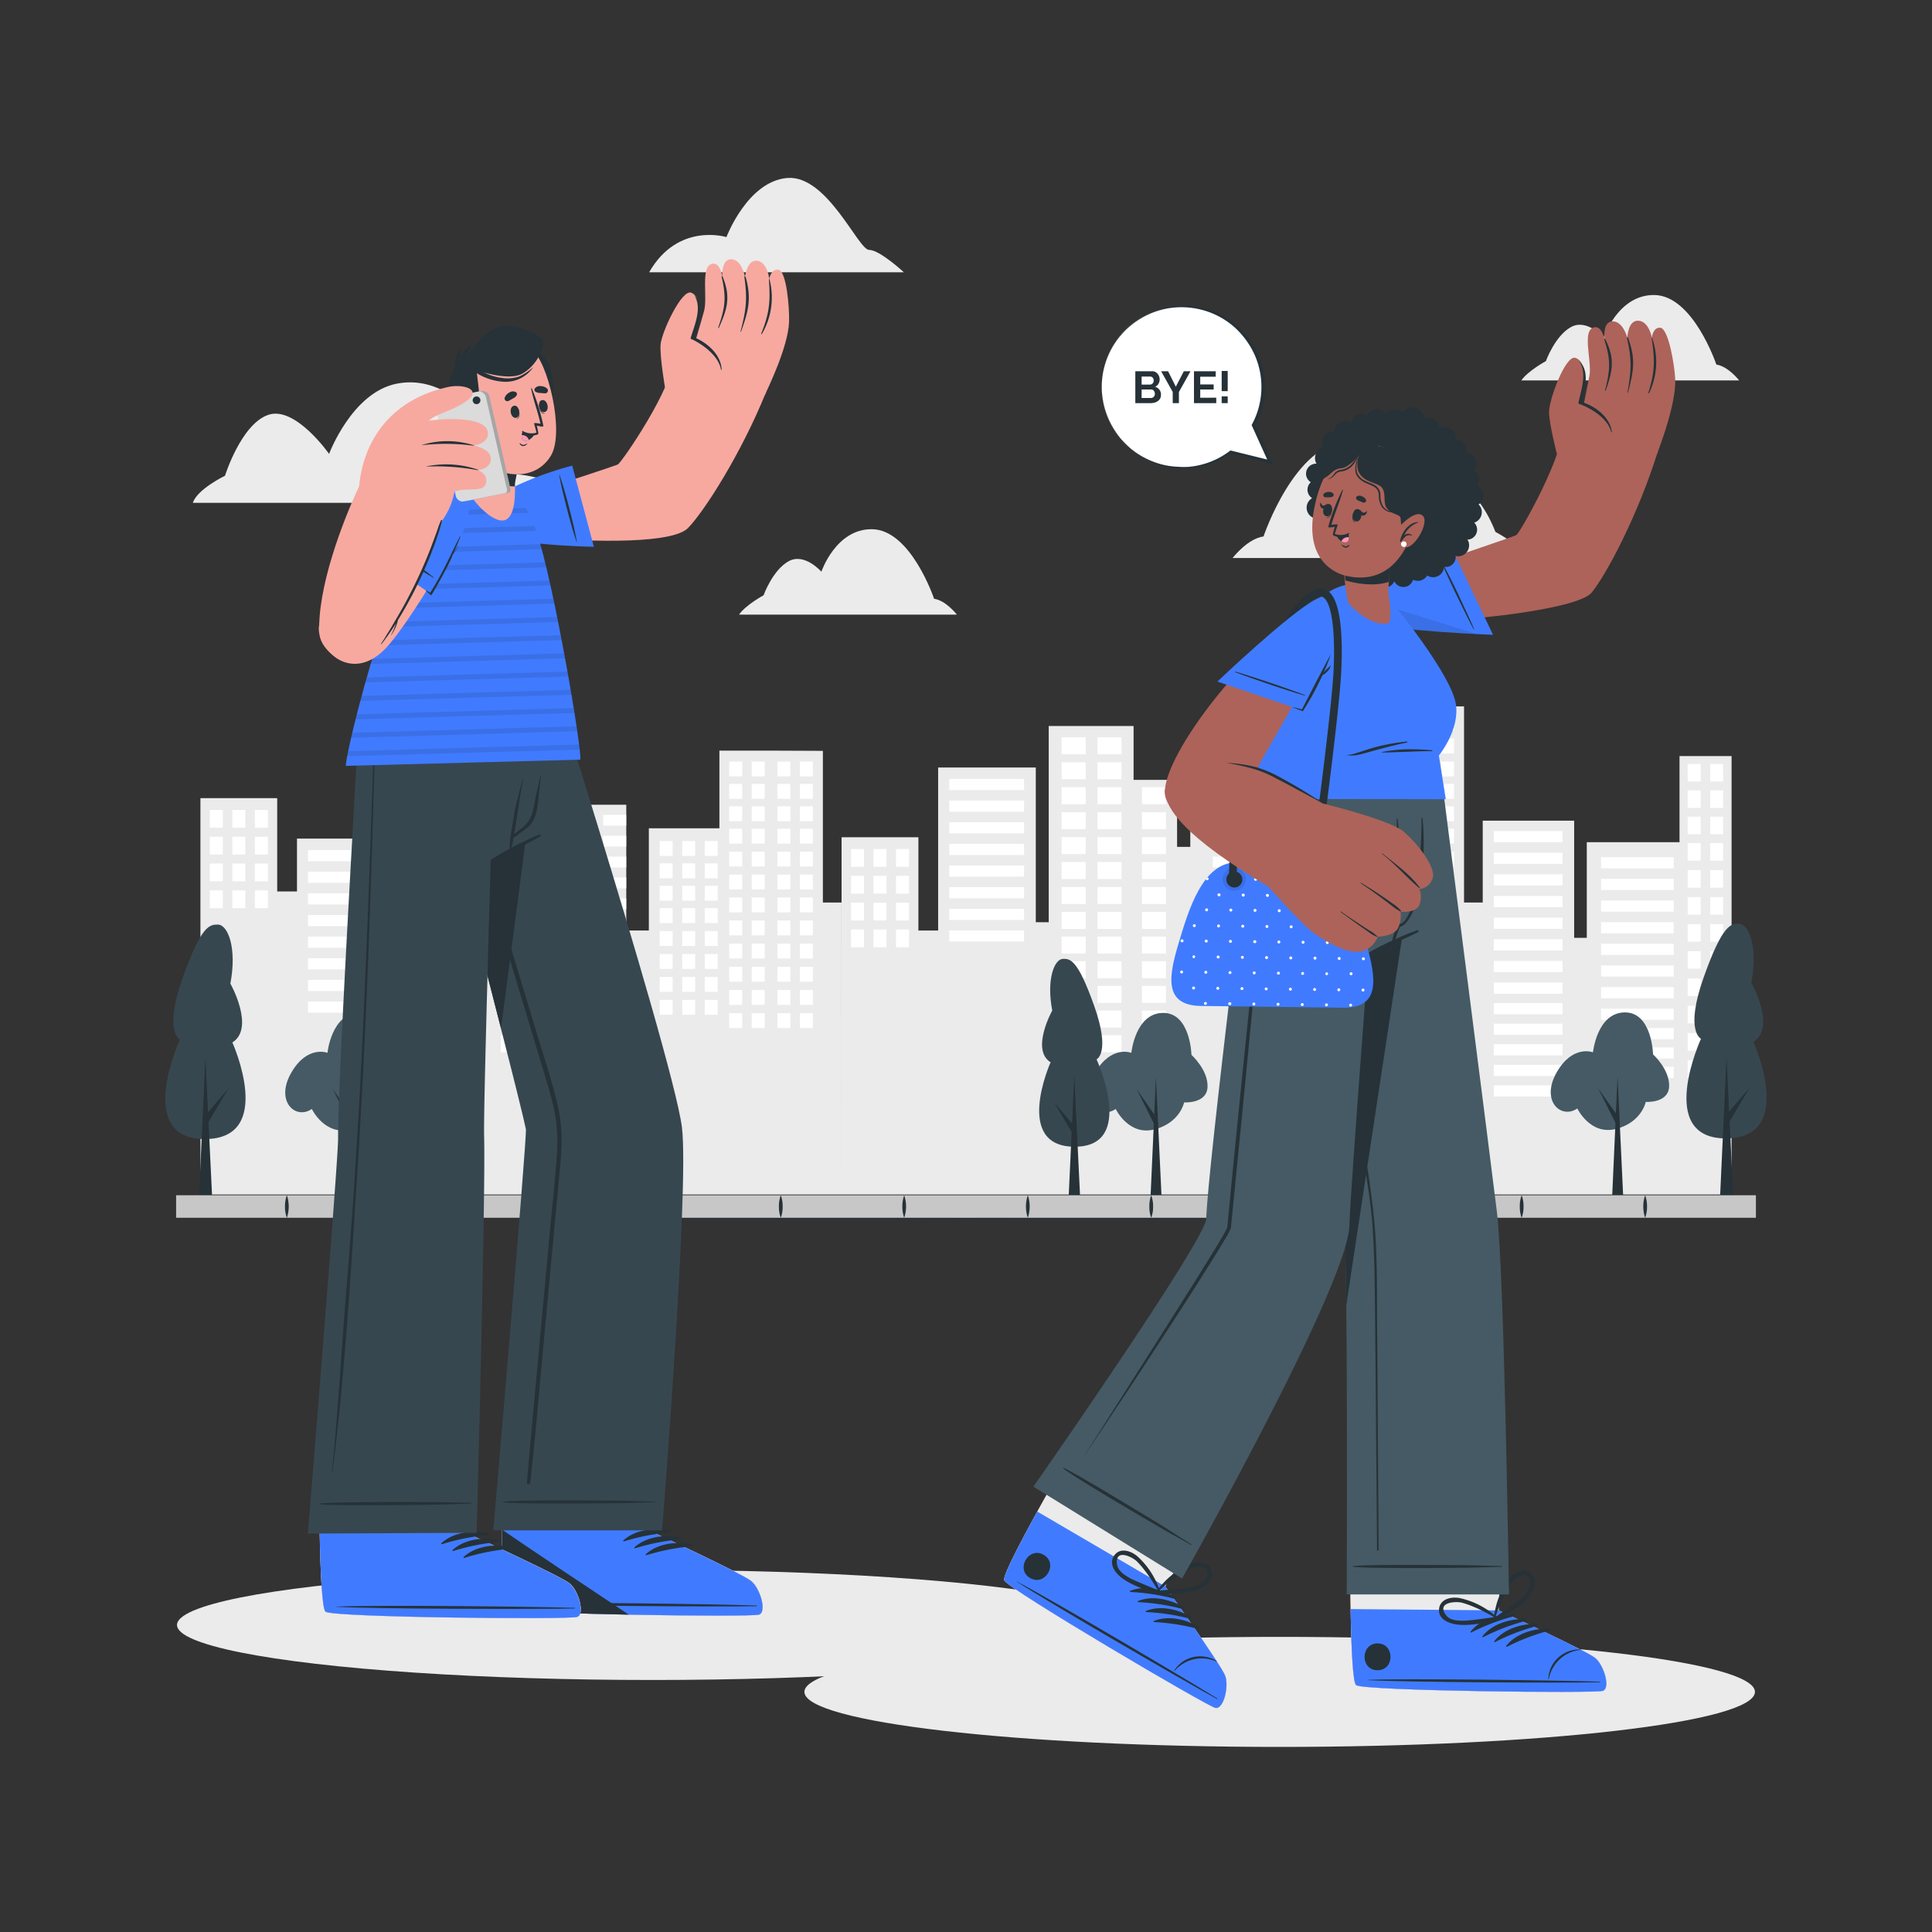<svg xmlns="http://www.w3.org/2000/svg" viewBox="0 0 500 500"><rect x="0" y="0" width="500" height="500" fill="#333333" stroke="none"/><g id="freepik--background-complete--inject-2"><path d="M395.66,144.41H319s3.81-5,8-5.58c0,0,8.17-24.33,21.85-24.5,12.72-.16,17.82,15,17.82,15s5.89-6.78,11.52-3.68,8.82,12,8.82,12S393.37,141,395.66,144.41Z" style="fill:#ebebeb"></path><path d="M49.91,130.13h96.93s0-6.2-13.35-7.41c0,0-12.19-27.07-30.8-23.43-11.6,2.26-17.52,18.18-17.52,18.18s-8.76-12.53-15.77-10.1-11.17,15.75-11.17,15.75S51,126.63,49.91,130.13Z" style="fill:#ebebeb"></path><path d="M168,70.46h65.91s-6.22-5.79-9-5.79-10.83-19.44-21.14-18.61S188,61.36,188,61.36,175.46,57.43,168,70.46Z" style="fill:#ebebeb"></path><path d="M191.27,159.06h56.36s-2.8-3.65-5.89-4.1c0,0-6-17.89-16.07-18-9.35-.12-13.1,11-13.1,11s-4.34-5-8.48-2.71-6.48,8.81-6.48,8.81S193,156.55,191.27,159.06Z" style="fill:#ebebeb"></path><path d="M393.72,98.45h56.37s-2.81-3.64-5.9-4.1c0,0-6-17.89-16.06-18-9.36-.12-13.11,11-13.11,11s-4.33-5-8.47-2.7-6.48,8.81-6.48,8.81S395.41,96,393.72,98.45Z" style="fill:#ebebeb"></path><polygon points="448.13 195.67 448.13 309.13 217.8 309.13 217.8 216.68 237.68 216.68 237.68 240.82 242.79 240.82 242.79 198.63 268.06 198.63 268.06 238.67 271.41 238.67 271.41 187.89 293.37 187.89 293.37 201.83 304.63 201.83 304.63 219.17 308.05 219.17 308.05 208.26 328.01 208.26 328.01 240.81 333.85 240.81 333.85 214.36 352.11 214.36 352.11 194.26 364.53 194.26 364.53 182.81 378.89 182.81 378.89 233.57 383.73 233.57 383.73 212.39 407.39 212.39 407.39 242.71 410.66 242.71 410.66 217.96 434.66 217.96 434.66 195.67 448.13 195.67" style="fill:#ebebeb"></polygon><rect x="220.24" y="219.72" width="3.36" height="4.61" style="fill:#fff"></rect><rect x="226.06" y="219.72" width="3.36" height="4.61" style="fill:#fff"></rect><rect x="231.89" y="219.72" width="3.36" height="4.61" style="fill:#fff"></rect><rect x="220.24" y="226.66" width="3.36" height="4.61" style="fill:#fff"></rect><rect x="226.06" y="226.66" width="3.36" height="4.61" style="fill:#fff"></rect><rect x="231.89" y="226.66" width="3.36" height="4.61" style="fill:#fff"></rect><rect x="220.24" y="233.6" width="3.36" height="4.61" style="fill:#fff"></rect><rect x="226.06" y="233.6" width="3.36" height="4.61" style="fill:#fff"></rect><rect x="231.89" y="233.6" width="3.36" height="4.61" style="fill:#fff"></rect><rect x="220.24" y="240.55" width="3.36" height="4.61" style="fill:#fff"></rect><rect x="226.06" y="240.55" width="3.36" height="4.61" style="fill:#fff"></rect><rect x="231.89" y="240.55" width="3.36" height="4.61" style="fill:#fff"></rect><rect x="336.66" y="217.65" width="3.36" height="3.85" style="fill:#fff"></rect><rect x="342.49" y="217.65" width="3.36" height="3.85" style="fill:#fff"></rect><rect x="348.31" y="217.65" width="3.36" height="3.85" style="fill:#fff"></rect><rect x="336.66" y="223.44" width="3.36" height="3.85" style="fill:#fff"></rect><rect x="342.49" y="223.44" width="3.36" height="3.85" style="fill:#fff"></rect><rect x="348.31" y="223.44" width="3.36" height="3.85" style="fill:#fff"></rect><rect x="336.66" y="229.24" width="3.36" height="3.85" style="fill:#fff"></rect><rect x="342.49" y="229.24" width="3.36" height="3.85" style="fill:#fff"></rect><rect x="348.31" y="229.24" width="3.36" height="3.85" style="fill:#fff"></rect><rect x="336.66" y="235.03" width="3.36" height="3.85" style="fill:#fff"></rect><rect x="342.49" y="235.03" width="3.36" height="3.85" style="fill:#fff"></rect><rect x="348.31" y="235.03" width="3.36" height="3.85" style="fill:#fff"></rect><rect x="336.66" y="240.96" width="3.36" height="3.85" style="fill:#fff"></rect><rect x="342.49" y="240.96" width="3.36" height="3.85" style="fill:#fff"></rect><rect x="348.31" y="240.96" width="3.36" height="3.85" style="fill:#fff"></rect><rect x="336.66" y="246.9" width="3.36" height="3.85" style="fill:#fff"></rect><rect x="342.49" y="246.9" width="3.36" height="3.85" style="fill:#fff"></rect><rect x="348.31" y="246.9" width="3.36" height="3.85" style="fill:#fff"></rect><rect x="336.66" y="252.84" width="3.36" height="3.85" style="fill:#fff"></rect><rect x="342.49" y="252.84" width="3.36" height="3.85" style="fill:#fff"></rect><rect x="348.31" y="252.84" width="3.36" height="3.85" style="fill:#fff"></rect><rect x="336.66" y="258.77" width="3.36" height="3.85" style="fill:#fff"></rect><rect x="342.49" y="258.77" width="3.36" height="3.85" style="fill:#fff"></rect><rect x="348.31" y="258.77" width="3.36" height="3.85" style="fill:#fff"></rect><rect x="245.66" y="201.59" width="19.36" height="2.89" style="fill:#fff"></rect><rect x="245.66" y="207.19" width="19.36" height="2.89" style="fill:#fff"></rect><rect x="245.66" y="212.79" width="19.36" height="2.89" style="fill:#fff"></rect><rect x="245.66" y="218.39" width="19.36" height="2.89" style="fill:#fff"></rect><rect x="245.66" y="223.99" width="19.36" height="2.89" style="fill:#fff"></rect><rect x="245.66" y="229.59" width="19.36" height="2.89" style="fill:#fff"></rect><rect x="245.66" y="235.19" width="19.36" height="2.89" style="fill:#fff"></rect><rect x="245.66" y="240.79" width="19.36" height="2.89" style="fill:#fff"></rect><rect x="386.59" y="215.08" width="17.8" height="2.89" style="fill:#fff"></rect><rect x="386.59" y="220.68" width="17.8" height="2.89" style="fill:#fff"></rect><rect x="386.59" y="226.28" width="17.8" height="2.89" style="fill:#fff"></rect><rect x="386.59" y="231.88" width="17.8" height="2.89" style="fill:#fff"></rect><rect x="386.59" y="237.48" width="17.8" height="2.89" style="fill:#fff"></rect><rect x="386.59" y="243.08" width="17.8" height="2.89" style="fill:#fff"></rect><rect x="386.59" y="248.68" width="17.8" height="2.89" style="fill:#fff"></rect><rect x="386.59" y="254.28" width="17.8" height="2.89" style="fill:#fff"></rect><rect x="386.59" y="259.6" width="17.8" height="2.89" style="fill:#fff"></rect><rect x="386.59" y="264.92" width="17.8" height="2.89" style="fill:#fff"></rect><rect x="386.59" y="270.24" width="17.8" height="2.89" style="fill:#fff"></rect><rect x="386.59" y="275.57" width="17.8" height="2.89" style="fill:#fff"></rect><rect x="386.59" y="280.89" width="17.8" height="2.89" style="fill:#fff"></rect><rect x="414.36" y="221.85" width="18.8" height="2.89" style="fill:#fff"></rect><rect x="414.36" y="227.45" width="18.8" height="2.89" style="fill:#fff"></rect><rect x="414.36" y="233.05" width="18.8" height="2.89" style="fill:#fff"></rect><rect x="414.36" y="238.65" width="18.8" height="2.89" style="fill:#fff"></rect><rect x="414.36" y="244.25" width="18.8" height="2.89" style="fill:#fff"></rect><rect x="414.36" y="249.85" width="18.8" height="2.89" style="fill:#fff"></rect><rect x="414.36" y="255.45" width="18.8" height="2.89" style="fill:#fff"></rect><rect x="414.36" y="261.05" width="18.8" height="2.89" style="fill:#fff"></rect><rect x="414.36" y="266.06" width="18.8" height="2.89" style="fill:#fff"></rect><rect x="414.36" y="271.07" width="18.8" height="2.89" style="fill:#fff"></rect><rect x="414.36" y="276.08" width="18.8" height="2.89" style="fill:#fff"></rect><rect x="313.89" y="210.88" width="5.98" height="2.79" style="fill:#fff"></rect><rect x="313.89" y="216.29" width="5.98" height="2.79" style="fill:#fff"></rect><rect x="313.89" y="221.69" width="5.98" height="2.79" style="fill:#fff"></rect><rect x="313.89" y="227.1" width="5.98" height="2.79" style="fill:#fff"></rect><rect x="313.89" y="232.51" width="5.98" height="2.79" style="fill:#fff"></rect><rect x="313.89" y="237.92" width="5.98" height="2.79" style="fill:#fff"></rect><rect x="313.89" y="243.33" width="5.98" height="2.79" style="fill:#fff"></rect><rect x="313.89" y="248.73" width="5.98" height="2.79" style="fill:#fff"></rect><rect x="322.02" y="210.88" width="5.98" height="2.79" style="fill:#fff"></rect><rect x="322.02" y="216.29" width="5.98" height="2.79" style="fill:#fff"></rect><rect x="322.02" y="221.69" width="5.98" height="2.79" style="fill:#fff"></rect><rect x="322.02" y="227.1" width="5.98" height="2.79" style="fill:#fff"></rect><rect x="322.02" y="232.51" width="5.98" height="2.79" style="fill:#fff"></rect><rect x="322.02" y="237.92" width="5.98" height="2.79" style="fill:#fff"></rect><rect x="322.02" y="243.33" width="5.98" height="2.79" style="fill:#fff"></rect><rect x="322.02" y="248.73" width="5.98" height="2.79" style="fill:#fff"></rect><rect x="274.74" y="190.82" width="6.23" height="4.4" style="fill:#fff"></rect><rect x="284.02" y="190.82" width="6.23" height="4.4" style="fill:#fff"></rect><rect x="274.74" y="197.27" width="6.23" height="4.4" style="fill:#fff"></rect><rect x="284.02" y="197.27" width="6.23" height="4.4" style="fill:#fff"></rect><rect x="274.74" y="203.73" width="6.23" height="4.4" style="fill:#fff"></rect><rect x="284.02" y="203.73" width="6.23" height="4.4" style="fill:#fff"></rect><rect x="274.74" y="210.19" width="6.23" height="4.4" style="fill:#fff"></rect><rect x="284.02" y="210.19" width="6.23" height="4.4" style="fill:#fff"></rect><rect x="274.74" y="216.64" width="6.23" height="4.4" style="fill:#fff"></rect><rect x="284.02" y="216.64" width="6.23" height="4.4" style="fill:#fff"></rect><rect x="274.74" y="223.1" width="6.23" height="4.4" style="fill:#fff"></rect><rect x="284.02" y="223.1" width="6.23" height="4.4" style="fill:#fff"></rect><rect x="274.74" y="229.56" width="6.23" height="4.4" style="fill:#fff"></rect><rect x="284.02" y="229.56" width="6.23" height="4.4" style="fill:#fff"></rect><rect x="274.74" y="236.01" width="6.23" height="4.4" style="fill:#fff"></rect><rect x="284.02" y="236.01" width="6.23" height="4.4" style="fill:#fff"></rect><rect x="295.53" y="203.73" width="6.23" height="4.4" style="fill:#fff"></rect><rect x="295.53" y="210.19" width="6.23" height="4.4" style="fill:#fff"></rect><rect x="295.53" y="216.64" width="6.23" height="4.4" style="fill:#fff"></rect><rect x="295.53" y="223.1" width="6.23" height="4.4" style="fill:#fff"></rect><rect x="295.53" y="229.56" width="6.23" height="4.4" style="fill:#fff"></rect><rect x="295.53" y="236.01" width="6.23" height="4.4" style="fill:#fff"></rect><rect x="274.74" y="242.39" width="6.23" height="4.4" style="fill:#fff"></rect><rect x="284.02" y="242.39" width="6.23" height="4.4" style="fill:#fff"></rect><rect x="295.53" y="242.39" width="6.23" height="4.4" style="fill:#fff"></rect><rect x="274.74" y="248.77" width="6.23" height="4.4" style="fill:#fff"></rect><rect x="284.02" y="248.77" width="6.23" height="4.4" style="fill:#fff"></rect><rect x="295.53" y="248.77" width="6.23" height="4.4" style="fill:#fff"></rect><rect x="274.74" y="255.15" width="6.23" height="4.4" style="fill:#fff"></rect><rect x="284.02" y="255.15" width="6.23" height="4.4" style="fill:#fff"></rect><rect x="295.53" y="255.15" width="6.23" height="4.4" style="fill:#fff"></rect><rect x="274.74" y="261.53" width="6.23" height="4.4" style="fill:#fff"></rect><rect x="284.02" y="261.53" width="6.23" height="4.4" style="fill:#fff"></rect><rect x="295.53" y="261.53" width="6.23" height="4.4" style="fill:#fff"></rect><rect x="274.74" y="267.91" width="6.23" height="4.4" style="fill:#fff"></rect><rect x="284.02" y="267.91" width="6.23" height="4.4" style="fill:#fff"></rect><rect x="295.53" y="267.91" width="6.23" height="4.4" style="fill:#fff"></rect><rect x="354.65" y="197.09" width="3.36" height="3.85" style="fill:#fff"></rect><rect x="360.48" y="197.09" width="3.36" height="3.85" style="fill:#fff"></rect><rect x="354.65" y="202.88" width="3.36" height="3.85" style="fill:#fff"></rect><rect x="360.48" y="202.88" width="3.36" height="3.85" style="fill:#fff"></rect><rect x="354.65" y="208.67" width="3.36" height="3.85" style="fill:#fff"></rect><rect x="360.48" y="208.67" width="3.36" height="3.85" style="fill:#fff"></rect><rect x="354.65" y="214.47" width="3.36" height="3.85" style="fill:#fff"></rect><rect x="360.48" y="214.47" width="3.36" height="3.85" style="fill:#fff"></rect><rect x="354.65" y="220.4" width="3.36" height="3.85" style="fill:#fff"></rect><rect x="360.48" y="220.4" width="3.36" height="3.85" style="fill:#fff"></rect><rect x="354.65" y="226.34" width="3.36" height="3.85" style="fill:#fff"></rect><rect x="360.48" y="226.34" width="3.36" height="3.85" style="fill:#fff"></rect><rect x="354.65" y="232.27" width="3.36" height="3.85" style="fill:#fff"></rect><rect x="360.48" y="232.27" width="3.36" height="3.85" style="fill:#fff"></rect><rect x="354.65" y="238.21" width="3.36" height="3.85" style="fill:#fff"></rect><rect x="360.48" y="238.21" width="3.36" height="3.85" style="fill:#fff"></rect><rect x="354.65" y="244.21" width="3.36" height="3.85" style="fill:#fff"></rect><rect x="360.48" y="244.21" width="3.36" height="3.85" style="fill:#fff"></rect><rect x="354.65" y="250.21" width="3.36" height="3.85" style="fill:#fff"></rect><rect x="360.48" y="250.21" width="3.36" height="3.85" style="fill:#fff"></rect><rect x="354.65" y="256.21" width="3.36" height="3.85" style="fill:#fff"></rect><rect x="360.48" y="256.21" width="3.36" height="3.85" style="fill:#fff"></rect><rect x="354.65" y="262.21" width="3.36" height="3.85" style="fill:#fff"></rect><rect x="360.48" y="262.21" width="3.36" height="3.85" style="fill:#fff"></rect><rect x="436.77" y="197.72" width="3.36" height="4.54" style="fill:#fff"></rect><rect x="442.59" y="197.72" width="3.36" height="4.54" style="fill:#fff"></rect><rect x="436.77" y="204.54" width="3.36" height="4.54" style="fill:#fff"></rect><rect x="442.59" y="204.54" width="3.36" height="4.54" style="fill:#fff"></rect><rect x="436.77" y="211.36" width="3.36" height="4.54" style="fill:#fff"></rect><rect x="442.59" y="211.36" width="3.36" height="4.54" style="fill:#fff"></rect><rect x="436.77" y="218.19" width="3.36" height="4.54" style="fill:#fff"></rect><rect x="442.59" y="218.19" width="3.36" height="4.54" style="fill:#fff"></rect><rect x="436.77" y="225.18" width="3.36" height="4.54" style="fill:#fff"></rect><rect x="442.59" y="225.18" width="3.36" height="4.54" style="fill:#fff"></rect><rect x="436.77" y="232.17" width="3.36" height="4.54" style="fill:#fff"></rect><rect x="442.59" y="232.17" width="3.36" height="4.54" style="fill:#fff"></rect><rect x="436.77" y="239.17" width="3.36" height="4.54" style="fill:#fff"></rect><rect x="442.59" y="239.17" width="3.36" height="4.54" style="fill:#fff"></rect><rect x="436.77" y="246.16" width="3.36" height="4.54" style="fill:#fff"></rect><rect x="442.59" y="246.16" width="3.36" height="4.54" style="fill:#fff"></rect><rect x="436.77" y="253.23" width="3.36" height="4.54" style="fill:#fff"></rect><rect x="442.59" y="253.23" width="3.36" height="4.54" style="fill:#fff"></rect><rect x="436.77" y="260.3" width="3.36" height="4.54" style="fill:#fff"></rect><rect x="442.59" y="260.3" width="3.36" height="4.54" style="fill:#fff"></rect><rect x="436.77" y="267.36" width="3.36" height="4.54" style="fill:#fff"></rect><rect x="442.59" y="267.36" width="3.36" height="4.54" style="fill:#fff"></rect><rect x="436.77" y="274.43" width="3.36" height="4.54" style="fill:#fff"></rect><rect x="442.59" y="274.43" width="3.36" height="4.54" style="fill:#fff"></rect><rect x="367.12" y="197.09" width="3.36" height="3.85" style="fill:#fff"></rect><rect x="372.94" y="197.09" width="3.36" height="3.85" style="fill:#fff"></rect><rect x="367.12" y="191.15" width="3.36" height="3.85" style="fill:#fff"></rect><rect x="372.94" y="191.15" width="3.36" height="3.85" style="fill:#fff"></rect><rect x="367.12" y="185.21" width="3.36" height="3.85" style="fill:#fff"></rect><rect x="372.94" y="185.21" width="3.36" height="3.85" style="fill:#fff"></rect><rect x="367.12" y="202.88" width="3.36" height="3.85" style="fill:#fff"></rect><rect x="372.94" y="202.88" width="3.36" height="3.85" style="fill:#fff"></rect><rect x="367.12" y="208.67" width="3.36" height="3.85" style="fill:#fff"></rect><rect x="372.94" y="208.67" width="3.36" height="3.85" style="fill:#fff"></rect><rect x="367.12" y="214.47" width="3.36" height="3.85" style="fill:#fff"></rect><rect x="372.94" y="214.47" width="3.36" height="3.85" style="fill:#fff"></rect><rect x="367.12" y="220.4" width="3.36" height="3.85" style="fill:#fff"></rect><rect x="372.94" y="220.4" width="3.36" height="3.85" style="fill:#fff"></rect><rect x="367.12" y="226.34" width="3.36" height="3.85" style="fill:#fff"></rect><rect x="372.94" y="226.34" width="3.36" height="3.85" style="fill:#fff"></rect><rect x="367.12" y="232.27" width="3.36" height="3.85" style="fill:#fff"></rect><rect x="372.94" y="232.27" width="3.36" height="3.85" style="fill:#fff"></rect><rect x="367.12" y="238.21" width="3.36" height="3.85" style="fill:#fff"></rect><rect x="372.94" y="238.21" width="3.36" height="3.85" style="fill:#fff"></rect><rect x="367.12" y="244.21" width="3.36" height="3.85" style="fill:#fff"></rect><rect x="372.94" y="244.21" width="3.36" height="3.85" style="fill:#fff"></rect><rect x="367.12" y="250.21" width="3.36" height="3.85" style="fill:#fff"></rect><rect x="372.94" y="250.21" width="3.36" height="3.85" style="fill:#fff"></rect><rect x="367.12" y="256.21" width="3.36" height="3.85" style="fill:#fff"></rect><rect x="372.94" y="256.21" width="3.36" height="3.85" style="fill:#fff"></rect><rect x="367.12" y="262.21" width="3.36" height="3.85" style="fill:#fff"></rect><rect x="372.94" y="262.21" width="3.36" height="3.85" style="fill:#fff"></rect><polygon points="217.8 309.13 51.87 309.13 51.87 206.56 71.74 206.56 71.74 230.7 76.86 230.7 76.86 217.03 102.13 217.03 102.13 238.67 105.47 238.67 105.47 187.89 127.44 187.89 127.44 201.83 138.7 201.83 138.7 219.17 142.11 219.17 142.11 208.26 162.08 208.26 162.08 240.81 167.92 240.81 167.92 214.36 186.18 214.36 186.18 194.26 198.59 194.26 212.96 194.32 212.96 233.57 217.79 233.57 217.8 309.13" style="fill:#ebebeb"></polygon><rect x="54.3" y="209.6" width="3.36" height="4.61" style="fill:#fff"></rect><rect x="60.13" y="209.6" width="3.36" height="4.61" style="fill:#fff"></rect><rect x="65.96" y="209.6" width="3.36" height="4.61" style="fill:#fff"></rect><rect x="54.3" y="216.54" width="3.36" height="4.61" style="fill:#fff"></rect><rect x="60.13" y="216.54" width="3.36" height="4.61" style="fill:#fff"></rect><rect x="65.96" y="216.54" width="3.36" height="4.61" style="fill:#fff"></rect><rect x="54.3" y="223.48" width="3.36" height="4.61" style="fill:#fff"></rect><rect x="60.13" y="223.48" width="3.36" height="4.61" style="fill:#fff"></rect><rect x="65.96" y="223.48" width="3.36" height="4.61" style="fill:#fff"></rect><rect x="54.3" y="230.43" width="3.36" height="4.61" style="fill:#fff"></rect><rect x="60.13" y="230.43" width="3.36" height="4.61" style="fill:#fff"></rect><rect x="65.96" y="230.43" width="3.36" height="4.61" style="fill:#fff"></rect><rect x="170.72" y="217.65" width="3.36" height="3.85" style="fill:#fff"></rect><rect x="176.55" y="217.65" width="3.36" height="3.85" style="fill:#fff"></rect><rect x="182.38" y="217.65" width="3.36" height="3.85" style="fill:#fff"></rect><rect x="170.72" y="223.44" width="3.36" height="3.85" style="fill:#fff"></rect><rect x="176.55" y="223.44" width="3.36" height="3.85" style="fill:#fff"></rect><rect x="182.38" y="223.44" width="3.36" height="3.85" style="fill:#fff"></rect><rect x="170.72" y="229.24" width="3.36" height="3.85" style="fill:#fff"></rect><rect x="176.55" y="229.24" width="3.36" height="3.85" style="fill:#fff"></rect><rect x="182.38" y="229.24" width="3.36" height="3.85" style="fill:#fff"></rect><rect x="170.72" y="235.03" width="3.36" height="3.85" style="fill:#fff"></rect><rect x="176.55" y="235.03" width="3.36" height="3.85" style="fill:#fff"></rect><rect x="182.38" y="235.03" width="3.36" height="3.85" style="fill:#fff"></rect><rect x="170.72" y="240.96" width="3.36" height="3.85" style="fill:#fff"></rect><rect x="176.55" y="240.96" width="3.36" height="3.85" style="fill:#fff"></rect><rect x="182.38" y="240.96" width="3.36" height="3.85" style="fill:#fff"></rect><rect x="170.72" y="246.9" width="3.36" height="3.85" style="fill:#fff"></rect><rect x="176.55" y="246.9" width="3.36" height="3.85" style="fill:#fff"></rect><rect x="182.38" y="246.9" width="3.36" height="3.85" style="fill:#fff"></rect><rect x="170.72" y="252.84" width="3.36" height="3.85" style="fill:#fff"></rect><rect x="176.55" y="252.84" width="3.36" height="3.85" style="fill:#fff"></rect><rect x="182.38" y="252.84" width="3.36" height="3.85" style="fill:#fff"></rect><rect x="170.72" y="258.77" width="3.36" height="3.85" style="fill:#fff"></rect><rect x="176.55" y="258.77" width="3.36" height="3.85" style="fill:#fff"></rect><rect x="182.38" y="258.77" width="3.36" height="3.85" style="fill:#fff"></rect><rect x="79.72" y="219.99" width="19.36" height="2.89" style="fill:#fff"></rect><rect x="79.72" y="225.59" width="19.36" height="2.89" style="fill:#fff"></rect><rect x="79.72" y="231.19" width="19.36" height="2.89" style="fill:#fff"></rect><rect x="79.72" y="236.79" width="19.36" height="2.89" style="fill:#fff"></rect><rect x="79.72" y="242.39" width="19.36" height="2.89" style="fill:#fff"></rect><rect x="79.72" y="247.99" width="19.36" height="2.89" style="fill:#fff"></rect><rect x="79.72" y="253.59" width="19.36" height="2.89" style="fill:#fff"></rect><rect x="79.72" y="259.19" width="19.36" height="2.89" style="fill:#fff"></rect><rect x="147.95" y="210.88" width="5.98" height="2.79" style="fill:#fff"></rect><rect x="147.95" y="216.29" width="5.98" height="2.79" style="fill:#fff"></rect><rect x="147.95" y="221.69" width="5.98" height="2.79" style="fill:#fff"></rect><rect x="147.95" y="227.1" width="5.98" height="2.79" style="fill:#fff"></rect><rect x="147.95" y="232.51" width="5.98" height="2.79" style="fill:#fff"></rect><rect x="147.95" y="237.92" width="5.98" height="2.79" style="fill:#fff"></rect><rect x="147.95" y="243.33" width="5.98" height="2.79" style="fill:#fff"></rect><rect x="147.95" y="248.73" width="5.98" height="2.79" style="fill:#fff"></rect><rect x="156.08" y="210.88" width="5.98" height="2.79" style="fill:#fff"></rect><rect x="156.08" y="216.29" width="5.98" height="2.79" style="fill:#fff"></rect><rect x="156.08" y="221.69" width="5.98" height="2.79" style="fill:#fff"></rect><rect x="156.08" y="227.1" width="5.98" height="2.79" style="fill:#fff"></rect><rect x="156.08" y="232.51" width="5.98" height="2.79" style="fill:#fff"></rect><rect x="156.08" y="237.92" width="5.98" height="2.79" style="fill:#fff"></rect><rect x="156.08" y="243.33" width="5.98" height="2.79" style="fill:#fff"></rect><rect x="156.08" y="248.73" width="5.98" height="2.79" style="fill:#fff"></rect><rect x="108.8" y="190.82" width="6.23" height="4.4" style="fill:#fff"></rect><rect x="118.09" y="190.82" width="6.23" height="4.4" style="fill:#fff"></rect><rect x="108.8" y="197.27" width="6.23" height="4.4" style="fill:#fff"></rect><rect x="118.09" y="197.27" width="6.23" height="4.4" style="fill:#fff"></rect><rect x="108.8" y="203.73" width="6.23" height="4.4" style="fill:#fff"></rect><rect x="118.09" y="203.73" width="6.23" height="4.4" style="fill:#fff"></rect><rect x="108.8" y="210.19" width="6.23" height="4.4" style="fill:#fff"></rect><rect x="118.09" y="210.19" width="6.23" height="4.4" style="fill:#fff"></rect><rect x="108.8" y="216.64" width="6.23" height="4.4" style="fill:#fff"></rect><rect x="118.09" y="216.64" width="6.23" height="4.4" style="fill:#fff"></rect><rect x="108.8" y="223.1" width="6.23" height="4.4" style="fill:#fff"></rect><rect x="118.09" y="223.1" width="6.23" height="4.4" style="fill:#fff"></rect><rect x="108.8" y="229.56" width="6.23" height="4.4" style="fill:#fff"></rect><rect x="118.09" y="229.56" width="6.23" height="4.4" style="fill:#fff"></rect><rect x="108.8" y="236.01" width="6.23" height="4.4" style="fill:#fff"></rect><rect x="118.09" y="236.01" width="6.23" height="4.4" style="fill:#fff"></rect><rect x="129.6" y="203.73" width="6.23" height="4.4" style="fill:#fff"></rect><rect x="129.6" y="210.19" width="6.23" height="4.4" style="fill:#fff"></rect><rect x="129.6" y="216.64" width="6.23" height="4.4" style="fill:#fff"></rect><rect x="129.6" y="223.1" width="6.23" height="4.4" style="fill:#fff"></rect><rect x="129.6" y="229.56" width="6.23" height="4.4" style="fill:#fff"></rect><rect x="129.6" y="236.01" width="6.23" height="4.4" style="fill:#fff"></rect><rect x="108.8" y="242.39" width="6.23" height="4.4" style="fill:#fff"></rect><rect x="118.09" y="242.39" width="6.23" height="4.4" style="fill:#fff"></rect><rect x="129.6" y="242.39" width="6.23" height="4.4" style="fill:#fff"></rect><rect x="108.8" y="248.77" width="6.23" height="4.4" style="fill:#fff"></rect><rect x="118.09" y="248.77" width="6.23" height="4.4" style="fill:#fff"></rect><rect x="129.6" y="248.77" width="6.23" height="4.4" style="fill:#fff"></rect><rect x="108.8" y="255.15" width="6.23" height="4.4" style="fill:#fff"></rect><rect x="118.09" y="255.15" width="6.23" height="4.4" style="fill:#fff"></rect><rect x="129.6" y="255.15" width="6.23" height="4.4" style="fill:#fff"></rect><rect x="108.8" y="261.53" width="6.23" height="4.4" style="fill:#fff"></rect><rect x="118.09" y="261.53" width="6.23" height="4.4" style="fill:#fff"></rect><rect x="129.6" y="261.53" width="6.23" height="4.4" style="fill:#fff"></rect><rect x="108.8" y="267.91" width="6.23" height="4.4" style="fill:#fff"></rect><rect x="118.09" y="267.91" width="6.23" height="4.4" style="fill:#fff"></rect><rect x="129.6" y="267.91" width="6.23" height="4.4" style="fill:#fff"></rect><rect x="188.72" y="197.09" width="3.36" height="3.85" style="fill:#fff"></rect><rect x="194.54" y="197.09" width="3.36" height="3.85" style="fill:#fff"></rect><rect x="188.72" y="202.88" width="3.36" height="3.85" style="fill:#fff"></rect><rect x="194.54" y="202.88" width="3.36" height="3.85" style="fill:#fff"></rect><rect x="188.72" y="208.67" width="3.36" height="3.85" style="fill:#fff"></rect><rect x="194.54" y="208.67" width="3.36" height="3.85" style="fill:#fff"></rect><rect x="188.72" y="214.47" width="3.36" height="3.85" style="fill:#fff"></rect><rect x="194.54" y="214.47" width="3.36" height="3.85" style="fill:#fff"></rect><rect x="188.72" y="220.4" width="3.36" height="3.85" style="fill:#fff"></rect><rect x="194.54" y="220.4" width="3.36" height="3.85" style="fill:#fff"></rect><rect x="188.72" y="226.34" width="3.36" height="3.85" style="fill:#fff"></rect><rect x="194.54" y="226.34" width="3.36" height="3.85" style="fill:#fff"></rect><rect x="188.72" y="232.27" width="3.36" height="3.85" style="fill:#fff"></rect><rect x="194.54" y="232.27" width="3.36" height="3.85" style="fill:#fff"></rect><rect x="188.72" y="238.21" width="3.36" height="3.85" style="fill:#fff"></rect><rect x="194.54" y="238.21" width="3.36" height="3.85" style="fill:#fff"></rect><rect x="188.72" y="244.21" width="3.36" height="3.85" style="fill:#fff"></rect><rect x="194.54" y="244.21" width="3.36" height="3.85" style="fill:#fff"></rect><rect x="188.72" y="250.21" width="3.36" height="3.85" style="fill:#fff"></rect><rect x="194.54" y="250.21" width="3.36" height="3.85" style="fill:#fff"></rect><rect x="188.72" y="256.21" width="3.36" height="3.85" style="fill:#fff"></rect><rect x="194.54" y="256.21" width="3.36" height="3.85" style="fill:#fff"></rect><rect x="188.72" y="262.21" width="3.36" height="3.85" style="fill:#fff"></rect><rect x="194.54" y="262.21" width="3.36" height="3.85" style="fill:#fff"></rect><rect x="201.18" y="197.09" width="3.36" height="3.85" style="fill:#fff"></rect><rect x="207.01" y="197.09" width="3.36" height="3.85" style="fill:#fff"></rect><rect x="201.18" y="202.88" width="3.36" height="3.85" style="fill:#fff"></rect><rect x="207.01" y="202.88" width="3.36" height="3.85" style="fill:#fff"></rect><rect x="201.18" y="208.67" width="3.36" height="3.85" style="fill:#fff"></rect><rect x="207.01" y="208.67" width="3.36" height="3.85" style="fill:#fff"></rect><rect x="201.18" y="214.47" width="3.36" height="3.85" style="fill:#fff"></rect><rect x="207.01" y="214.47" width="3.36" height="3.85" style="fill:#fff"></rect><rect x="201.18" y="220.4" width="3.36" height="3.85" style="fill:#fff"></rect><rect x="207.01" y="220.4" width="3.36" height="3.85" style="fill:#fff"></rect><rect x="201.18" y="226.34" width="3.36" height="3.85" style="fill:#fff"></rect><rect x="207.01" y="226.34" width="3.36" height="3.85" style="fill:#fff"></rect><rect x="201.18" y="232.27" width="3.36" height="3.85" style="fill:#fff"></rect><rect x="207.01" y="232.27" width="3.36" height="3.85" style="fill:#fff"></rect><rect x="201.18" y="238.21" width="3.36" height="3.85" style="fill:#fff"></rect><rect x="207.01" y="238.21" width="3.36" height="3.85" style="fill:#fff"></rect><rect x="201.18" y="244.21" width="3.36" height="3.85" style="fill:#fff"></rect><rect x="207.01" y="244.21" width="3.36" height="3.85" style="fill:#fff"></rect><rect x="201.18" y="250.21" width="3.36" height="3.85" style="fill:#fff"></rect><rect x="207.01" y="250.21" width="3.36" height="3.85" style="fill:#fff"></rect><rect x="201.18" y="256.21" width="3.36" height="3.85" style="fill:#fff"></rect><rect x="207.01" y="256.21" width="3.36" height="3.85" style="fill:#fff"></rect><rect x="201.18" y="262.21" width="3.36" height="3.85" style="fill:#fff"></rect><rect x="207.01" y="262.21" width="3.36" height="3.85" style="fill:#fff"></rect></g><g id="freepik--Shadows--inject-2"><ellipse cx="168.85" cy="420.54" rx="123.04" ry="14.24" style="fill:#ebebeb"></ellipse><path d="M454.18,437.86c0,7.87-55.08,14.24-123,14.24s-123-6.37-123-14.24,55.09-14.24,123-14.24S454.18,430,454.18,437.86Z" style="fill:#ebebeb"></path></g><g id="freepik--Trees--inject-2"><path d="M60.14,269.79s11.24,24.94-7.1,25S46.56,269,46.56,269s-4.25-1.86.66-15.79,7.11-13.93,9.16-13.93c2.58,0,5,6,3.24,15.28C59.62,254.51,66.08,266.05,60.14,269.79Z" style="fill:#37474f"></path><polygon points="51.43 311.31 53.16 273.71 54.97 311.3 51.43 311.31" style="fill:#263238"></polygon><polygon points="52.46 289.47 59.11 281.68 53.9 290.5 52.46 289.47" style="fill:#263238"></polygon><path d="M292.79,272.47s-5.23-2.07-9.37,5.15c-4.25,7.41,1.09,12.29,5.32,9.38,0,0,3.33,7,10,5.3s7.71-7,7.71-7,5.89.41,6.06-4-4.16-8.3-4.16-8.3-.26-10.95-7.4-10.86S292.79,272.47,292.79,272.47Z" style="fill:#455a64"></path><polygon points="297.69 311.29 299.15 278.69 300.68 311.28 297.69 311.29" style="fill:#263238"></polygon><polygon points="298.72 290.94 294.13 281.8 299.47 289.51 298.72 290.94" style="fill:#263238"></polygon><path d="M84.75,272.47s-5.23-2.07-9.37,5.15C71.13,285,76.47,289.91,80.7,287c0,0,3.33,7,10,5.3s7.71-7,7.71-7,5.89.41,6.05-4-4.15-8.3-4.15-8.3-.27-10.95-7.4-10.86S84.75,272.47,84.75,272.47Z" style="fill:#455a64"></path><polygon points="89.65 311.29 91.11 278.69 92.64 311.28 89.65 311.29" style="fill:#263238"></polygon><polygon points="90.68 290.94 86.09 281.8 91.43 289.51 90.68 290.94" style="fill:#263238"></polygon><path d="M453.8,269.62s11.24,24.95-7.1,25-6.48-25.8-6.48-25.8-4.25-1.87.66-15.79S448,239.07,450,239.06c2.58,0,5,6,3.24,15.28C453.28,254.34,459.74,265.88,453.8,269.62Z" style="fill:#37474f"></path><polygon points="445.09 311.14 446.82 273.54 448.63 311.13 445.09 311.14" style="fill:#263238"></polygon><polygon points="446.12 289.3 452.77 281.51 447.56 290.33 446.12 289.3" style="fill:#263238"></polygon><path d="M343.44,269.62s11.23,24.95-7.11,25-6.48-25.8-6.48-25.8-4.24-1.87.66-15.79,7.11-13.93,9.16-13.94c2.58,0,5,6,3.24,15.28C342.91,254.34,349.37,265.88,343.44,269.62Z" style="fill:#37474f"></path><polygon points="334.72 311.14 336.45 273.54 338.26 311.13 334.72 311.14" style="fill:#263238"></polygon><polygon points="335.75 289.3 342.4 281.51 337.19 290.33 335.75 289.3" style="fill:#263238"></polygon><path d="M271.89,274.92s-9.79,21.87,6.27,21.85,5.63-22.61,5.63-22.61,3.71-1.64-.61-13.83-6.26-12.19-8.05-12.18c-2.26,0-4.36,5.28-2.81,13.38C272.32,261.53,266.68,271.65,271.89,274.92Z" style="fill:#37474f"></path><polygon points="279.6 311.27 278.02 278.34 276.5 311.27 279.6 311.27" style="fill:#263238"></polygon><polygon points="278.66 292.14 272.82 285.33 277.4 293.05 278.66 292.14" style="fill:#263238"></polygon><path d="M412.26,272.34s-5.23-2.07-9.37,5.15c-4.25,7.41,1.09,12.28,5.32,9.38,0,0,3.33,7,10,5.3s7.71-7,7.71-7,5.89.4,6.05-4-4.16-8.3-4.16-8.3-.26-11-7.39-10.86S412.26,272.34,412.26,272.34Z" style="fill:#455a64"></path><polygon points="417.16 311.15 418.62 278.55 420.15 311.15 417.16 311.15" style="fill:#263238"></polygon><polygon points="418.17 290.77 413.6 281.67 419.07 289.36 418.17 290.77" style="fill:#263238"></polygon></g><g id="freepik--Floor--inject-2"><polygon points="42.29 315 94.21 314.75 146.14 314.66 250 314.5 353.86 314.66 405.79 314.75 457.71 315 405.79 315.24 353.86 315.33 250 315.49 146.14 315.33 94.21 315.24 42.29 315" style="fill:#263238"></polygon><rect x="45.58" y="309.33" width="408.85" height="5.83" style="fill:#c7c7c7"></rect><path d="M74.24,309.33a9.09,9.09,0,0,1,0,5.83,8,8,0,0,1-.49-2.91A8.26,8.26,0,0,1,74.24,309.33Z" style="fill:#263238"></path><path d="M106.2,309.33a8.25,8.25,0,0,1,.48,2.92,8,8,0,0,1-.48,2.91,7.81,7.81,0,0,1-.49-2.91A8,8,0,0,1,106.2,309.33Z" style="fill:#263238"></path><path d="M138.15,309.33a8.92,8.92,0,0,1,0,5.83,9.09,9.09,0,0,1,0-5.83Z" style="fill:#263238"></path><path d="M170.11,309.33a9.09,9.09,0,0,1,0,5.83,8,8,0,0,1-.49-2.91A8.26,8.26,0,0,1,170.11,309.33Z" style="fill:#263238"></path><path d="M202.07,309.33a8.25,8.25,0,0,1,.48,2.92,8,8,0,0,1-.48,2.91,7.81,7.81,0,0,1-.49-2.91A8,8,0,0,1,202.07,309.33Z" style="fill:#263238"></path><path d="M234,309.33a8.92,8.92,0,0,1,0,5.83,9.09,9.09,0,0,1,0-5.83Z" style="fill:#263238"></path><path d="M266,309.33a9.09,9.09,0,0,1,0,5.83,8.92,8.92,0,0,1,0-5.83Z" style="fill:#263238"></path><path d="M297.93,309.33a8,8,0,0,1,.49,2.92,7.81,7.81,0,0,1-.49,2.91,8,8,0,0,1-.48-2.91A8.25,8.25,0,0,1,297.93,309.33Z" style="fill:#263238"></path><path d="M329.89,309.33a8.26,8.26,0,0,1,.49,2.92,8,8,0,0,1-.49,2.91,9.09,9.09,0,0,1,0-5.83Z" style="fill:#263238"></path><path d="M361.85,309.33a9.09,9.09,0,0,1,0,5.83,8.92,8.92,0,0,1,0-5.83Z" style="fill:#263238"></path><path d="M393.8,309.33a8,8,0,0,1,.49,2.92,7.81,7.81,0,0,1-.49,2.91,8,8,0,0,1-.48-2.91A8.25,8.25,0,0,1,393.8,309.33Z" style="fill:#263238"></path><path d="M425.76,309.33a8.26,8.26,0,0,1,.49,2.92,8,8,0,0,1-.49,2.91,9.09,9.09,0,0,1,0-5.83Z" style="fill:#263238"></path></g><g id="freepik--character-2--inject-2"><path d="M414.79,437.6c-2.08.68-61.56,0-63.81-1.47-.86-.55-1.26-9.22-1.45-19.7,0-2.27-.08-4.61-.09-7-.13-15.42.1-31.79.1-31.79l39.79.34-1.2,31.78-.26,7s22.66,10.44,24.95,12.31S416.88,436.93,414.79,437.6Z" style="fill:#ad6359"></path><path d="M414.79,437.6c-2.08.68-61.56,0-63.81-1.47-1-.67-1.42-13.33-1.54-26.68l38.69.33-.26,7s22.66,10.44,24.95,12.31S416.88,436.93,414.79,437.6Z" style="fill:#ebebeb"></path><path d="M414.79,437.6c-2.08.68-61.56,0-63.81-1.47-.86-.55-1.26-9.22-1.45-19.7l38.34.33s22.66,10.44,24.95,12.31S416.88,436.93,414.79,437.6Z" style="fill:#407BFF"></path><path d="M414,435.22c-10-.36-50.2-.87-60.08-.47-.08,0-.08.06,0,.06,9.87.57,50.1.76,60.08.57C414.18,435.37,414.18,435.22,414,435.22Z" style="fill:#263238"></path><path d="M409,426.89a8,8,0,0,0-6,2.36,7.77,7.77,0,0,0-2.29,5.3c0,.06.11.06.12,0A9.27,9.27,0,0,1,409,427,.06.06,0,1,0,409,426.89Z" style="fill:#263238"></path><path d="M391.73,417.79c-4-.1-8.63,1.26-11.15,4.49-.1.13.08.26.2.2a55.28,55.28,0,0,1,11-4.19A.26.26,0,0,0,391.73,417.79Z" style="fill:#263238"></path><path d="M394.79,419c-4-.1-8.63,1.25-11.15,4.49-.09.12.09.26.21.2a55.08,55.08,0,0,1,11-4.2A.25.25,0,0,0,394.79,419Z" style="fill:#263238"></path><path d="M397.86,420.27c-4-.11-8.63,1.25-11.15,4.48-.1.13.08.27.2.21a54.93,54.93,0,0,1,11-4.2A.25.25,0,0,0,397.86,420.27Z" style="fill:#263238"></path><path d="M400.93,421.5c-4-.1-8.63,1.26-11.15,4.49-.1.13.08.26.2.2a55.93,55.93,0,0,1,11-4.2A.25.25,0,0,0,400.93,421.5Z" style="fill:#263238"></path><path d="M356.54,425.31c-4.48,0-4.55,6.92-.06,6.95S361,425.35,356.54,425.31Z" style="fill:#263238"></path><path d="M396.16,407.19c-2-1.69-4.56-.09-5.83,1.64A20.87,20.87,0,0,0,386.59,419c0,.09.06.12.12.12a.5.5,0,0,0,.72.33c2.86-1.94,6.16-3.65,8.35-6.4C397.05,411.43,398.06,408.8,396.16,407.19Zm-5,8.43c-1.39,1-2.81,1.89-4.16,2.93a63.13,63.13,0,0,1,2.32-5.89,21.14,21.14,0,0,1,1.49-2.67c.88-1.31,4.83-4.6,5.18-.25C396.19,412.13,392.82,414.45,391.17,415.62Z" style="fill:#263238"></path><path d="M376.66,420.36c3.47.57,7.06-.38,10.48-.87a.48.48,0,0,0,.31-.72.11.11,0,0,0,0-.17,20.9,20.9,0,0,0-9.59-5c-2.1-.43-5.08.1-5.42,2.7S374.63,420,376.66,420.36Zm-2.38-2.3c-2.66-3.46,2.48-3.67,4-3.3a23,23,0,0,1,2.9,1c2,.78,3.79,1.83,5.67,2.8-1.7.14-3.37.42-5.05.62C379.79,419.41,375.74,420,374.28,418.06Z" style="fill:#263238"></path><path d="M337.32,206s8.95,100.66,10.4,108.34c.34,1.75.55,11.26.69,23.49.31,26.68.12,74.81.12,74.81h42s-1.24-83.38-3.1-98.73S373.68,206,373.68,206Z" style="fill:#455a64"></path><path d="M388.63,405.3c-6.56-.14-4.67-.19-11.23-.25-3.2,0-24.28-.22-27.27.28a.07.07,0,0,0,0,.13c3,.5,24.07.32,27.27.29,6.56-.07,4.67-.12,11.23-.26A.1.1,0,0,0,388.63,405.3Z" style="fill:#263238"></path><path d="M356.51,357.63q-.08-9.13-.14-18.27c0-5.89,0-11.8-.31-17.69-.57-11.94-3-23.67-4.71-35.47s-3.16-23.65-4.46-35.51c-1.46-13.3-2.75-26.62-4.12-39.93,0-.09-.15-.09-.14,0,2,23.77,4.19,47.54,7.48,71.16q1.23,8.82,2.68,17.6c1,5.93,2,11.86,2.42,17.85s.54,11.75.6,17.63l.18,18.26c.13,13.52.26,34.33.39,47.85,0,.26.41.25.41,0C356.69,389,356.6,369.69,356.51,357.63Z" style="fill:#263238"></path><path d="M328.47,206s17.8,100.66,19.25,108.34c.34,1.75.55,11.26.69,23.49v0l20-131.87Z" style="fill:#263238"></path><path d="M314.52,442c-2.14-.46-53.39-30.64-54.62-33-.47-.9,3.49-8.62,8.54-17.81,1.09-2,2.23-4,3.4-6.1,7.56-13.44,15.9-27.53,15.9-27.53l34.34,20.09-16.85,27-3.69,5.92s14.46,20.33,15.52,23.09S316.67,442.49,314.52,442Z" style="fill:#ad6359"></path><path d="M314.52,442c-2.14-.46-53.39-30.64-54.62-33-.57-1.1,5.4-12.27,11.94-23.91l33.39,19.54-3.69,5.92s14.46,20.33,15.52,23.09S316.67,442.49,314.52,442Z" style="fill:#ebebeb"></path><path d="M314.52,442c-2.14-.46-53.39-30.64-54.62-33-.47-.9,3.49-8.62,8.54-17.81l33.1,19.36s14.46,20.33,15.52,23.09S316.67,442.49,314.52,442Z" style="fill:#407BFF"></path><path d="M315,439.55c-8.47-5.27-43.12-25.72-51.89-30.29-.07,0-.1,0,0,.05,8.28,5.41,43.09,25.59,51.83,30.38C315.1,439.79,315.18,439.66,315,439.55Z" style="fill:#263238"></path><path d="M314.85,429.87a8,8,0,0,0-6.37-.93,7.77,7.77,0,0,0-4.63,3.46c0,.05.07.1.11.06A9.24,9.24,0,0,1,314.79,430C314.86,430,314.92,429.91,314.85,429.87Z" style="fill:#263238"></path><path d="M304.37,413.38c-3.41-2.08-8.11-3.21-11.91-1.66-.14.06,0,.27.08.28a55.35,55.35,0,0,1,11.64,1.83A.25.25,0,0,0,304.37,413.38Z" style="fill:#263238"></path><path d="M306.42,416c-3.42-2.07-8.12-3.2-11.91-1.65-.15.06-.06.27.07.28a55.44,55.44,0,0,1,11.65,1.83A.25.25,0,0,0,306.42,416Z" style="fill:#263238"></path><path d="M308.46,418.57c-3.41-2.07-8.11-3.2-11.9-1.65-.15.06-.06.27.07.28A54.71,54.71,0,0,1,308.27,419,.25.25,0,0,0,308.46,418.57Z" style="fill:#263238"></path><path d="M310.51,421.17c-3.41-2.07-8.12-3.21-11.91-1.65-.15.06-.06.27.07.27a55.35,55.35,0,0,1,11.65,1.84A.25.25,0,0,0,310.51,421.17Z" style="fill:#263238"></path><path d="M270.1,402.39c-3.86-2.26-7.38,3.74-3.51,6S274,404.65,270.1,402.39Z" style="fill:#263238"></path><path d="M313.49,406.39c-.89-2.47-3.91-2.35-5.87-1.48a20.83,20.83,0,0,0-8.3,6.95.1.1,0,0,0,.05.16.48.48,0,0,0,.45.64c3.45-.25,7.16-.09,10.43-1.39C312.15,410.51,314.33,408.72,313.49,406.39ZM305,411.21c-1.69.17-3.38.25-5.07.48a60.72,60.72,0,0,1,4.94-4,22.49,22.49,0,0,1,2.62-1.58c1.42-.69,6.48-1.58,4.62,2.36C311.06,410.69,307,411,305,411.21Z" style="fill:#263238"></path><path d="M290,408.1c2.73,2.23,6.32,3.19,9.53,4.47.33.13.6-.18.62-.48a.1.1,0,0,0,.1-.14,20.91,20.91,0,0,0-5.83-9.12c-1.6-1.42-4.45-2.44-6-.35S288.43,406.81,290,408.1Zm-.92-3.18c-.59-4.32,4-1.95,5.12-.86a22.16,22.16,0,0,1,2,2.3c1.32,1.66,2.38,3.48,3.52,5.25-1.53-.72-3.12-1.31-4.68-2C293.21,408.84,289.42,407.31,289.1,404.92Z" style="fill:#263238"></path><path d="M305.92,408.52l-38.48-23.78s44.52-63.69,44.73-69.35c.31-8.41,4.35-43.13,7.73-71.24,0,0-6.42-15.22,5.6-38.21h48.21s-3.23,21.88-8.76,35.75a65,65,0,0,0-10.72,4.89s-4.8,62.68-5,70.49C348.9,332.53,305.92,408.52,305.92,408.52Z" style="fill:#455a64"></path><path d="M308.28,399.64c-5.56-3.48-3.91-2.56-9.5-6C296,392,278.05,381,275.23,379.89a.07.07,0,0,0-.07.12c2.31,2,20.49,12.63,23.26,14.25,5.65,3.31,4.07,2.3,9.76,5.54C308.28,399.86,308.38,399.7,308.28,399.64Z" style="fill:#263238"></path><path d="M366.78,240.74a79.88,79.88,0,0,0-12.55,5.84c-.16.09-.05.34.12.26,4.23-1.81,8.54-3.55,12.66-5.6A.28.28,0,0,0,366.78,240.74Z" style="fill:#263238"></path><path d="M360.87,233.76c.42-2.52.76-5,1-7.59a68.47,68.47,0,0,0-.15-14.24.12.12,0,0,0-.24,0,131.8,131.8,0,0,1-1.15,19.65c-.48,3.13-2.05,7.84,1.22,8.32s5.49-7.4,5.9-9.56a72.2,72.2,0,0,0,.7-18.63c0-.14-.26-.17-.26,0,0,5-.29,9.44-.71,14.13-.2,2.17-1.95,14.21-5.73,13.33-.63-.15-.95-.77-1.05-1.72a15,15,0,0,1,.5-3.69" style="fill:#263238"></path><path d="M361.52,239.49a19.84,19.84,0,0,0-.84,2.5,5.54,5.54,0,0,0-.36,2,.15.15,0,0,0,.26.05,7.11,7.11,0,0,0,.88-2c.29-.77.59-1.54.86-2.32A.43.43,0,0,0,361.52,239.49Z" style="fill:#263238"></path><path d="M331.17,209a43.69,43.69,0,0,0-3.61,7.94,48.45,48.45,0,0,0-2.14,8.45c-.28,1.42-.37,2.88-.53,4.32s-.17,2.9-.08,4.35a45.37,45.37,0,0,0,1,8.61v.1q-1.67,18.24-3.45,36.46t-3.6,36.45l-.11,1.14-.06.57a1.73,1.73,0,0,1-.12.62,17.4,17.4,0,0,1-1.11,2.12c-.77,1.33-1.57,2.63-2.36,3.93l-4.87,7.77c-3.27,5.15-6.61,10.26-9.94,15.38-6.64,10.23-13.42,20.39-20.21,30.53l19.66-30.89,9.77-15.48,4.82-7.77c.79-1.3,1.59-2.61,2.34-3.92.36-.64.78-1.37,1-1.93a1.49,1.49,0,0,0,.09-.5l.05-.57.11-1.13q1.74-18.22,3.6-36.43t3.73-36.41v.1a46,46,0,0,1-.92-8.75,42.94,42.94,0,0,1,.16-4.39c.19-1.45.31-2.91.62-4.35a48.18,48.18,0,0,1,2.33-8.44A44,44,0,0,1,331.17,209Z" style="fill:#263238"></path><path d="M361.1,161.07c19-.08,47.32-3.45,50.82-7.71,3.86-4.69,12.14-20.4,17.14-36.58.91-2.92-25.15-8.33-24.81-6.2,1,6.27-10.89,27.44-11.84,27.91-1.25.61-22.54,7.64-34.43,12.14C343.64,156.06,350.77,161.12,361.1,161.07Z" style="fill:#ad6359"></path><path d="M428.86,117.44c.48-1.42,5-12.85,4.68-19.44-.17-3.49-1.73-13-3.86-13.19-1.95-.14-2.17,2.58-2.17,2.58S426.76,83.14,424,83s-2.84,4.44-2.84,4.44-1.09-4.3-3.81-4.28-2.07,4.67-2.07,4.67-.81-4-3.05-3c-2.68,1.16-.35,8.32-.84,12.16-.11.87-3.53,17.49-3.53,17.49Z" style="fill:#ad6359"></path><path d="M415.2,87.9c1.7,5.27,1.53,7.87.18,13.15,0,.11.12.17.16.07,1.8-5.06,2.48-8.29-.09-13.32C415.32,87.55,415.12,87.65,415.2,87.9Z" style="fill:#263238"></path><path d="M421.06,87.48c1.3,5.63,1.14,8.46.13,14.1,0,.08.12.11.14,0,1.45-5.45,2.06-8.69,0-14.15C421.27,87.22,421,87.23,421.06,87.48Z" style="fill:#263238"></path><path d="M427.46,87.66c.85,5.54.82,8.64-.87,14a.11.11,0,0,0,.2.07,18.61,18.61,0,0,0,.84-14.07C427.53,87.31,427.4,87.31,427.46,87.66Z" style="fill:#263238"></path><path d="M403,117.79s-2.1-8.05-2.11-11.18,4.23-14.77,6.8-14c3.32,1,2.19,8.21,1.18,11.67,0,0,7.68,2.31,8,7.66S403,117.79,403,117.79Z" style="fill:#ad6359"></path><path d="M408.51,93.18c2.37,3.1.75,7.55,0,11a.32.32,0,0,0,.34.4c3.15,1.18,7.25,3.77,8.13,7.21a.08.08,0,0,0,.16,0c-.44-3.82-4.26-6.68-7.8-7.76.81-3.5,2.24-8-.82-10.82C408.53,93.14,408.5,93.16,408.51,93.18Z" style="fill:#263238"></path><path d="M376.4,143.39l10,20.9s-25.46-.93-32.88-3.32c-8.34-2.69-5.14-6.36,2.24-10.23S376.4,143.39,376.4,143.39Z" style="fill:#407BFF"></path><path d="M373.1,145.6c.24.78,3.3,7.32,4,8.73s3.49,7.19,4.33,8.58a.06.06,0,0,0,.1,0c-.56-1.52-3.36-7.35-4-8.8s-3.85-7.86-4.3-8.51C373.16,145.49,373.08,145.55,373.1,145.6Z" style="fill:#263238"></path><path d="M382.27,164.12c-7.54-.38-23.2-1.36-28.76-3.15-5.8-1.87-6-4.22-3.12-6.79C358.23,156.64,373.23,161.31,382.27,164.12Z" style="opacity:0.1"></path><path d="M342.19,138.65a2.59,2.59,0,0,0,1.9,4.67,2.84,2.84,0,0,0,3.2,3.28,2.39,2.39,0,0,0,0,.92,2.59,2.59,0,0,0,4.57,1,2.58,2.58,0,0,0,3.06,1.73,2.62,2.62,0,0,0,1-.47c0,.08,0,.16,0,.23a2.6,2.6,0,0,0,4.93.41,2.59,2.59,0,0,0,4.84-.38,2.86,2.86,0,0,0,1.88.21,2.81,2.81,0,0,0,1.79-1.31,2.84,2.84,0,0,0,4.36-2.26,2.71,2.71,0,0,0,1,0,2.59,2.59,0,0,0,2-2.78,2.82,2.82,0,0,0,1.26,0,2.85,2.85,0,0,0,2.15-3.42,2.72,2.72,0,0,0-.37-.87,1.73,1.73,0,0,0,.45,0,2.59,2.59,0,0,0,2-3.11,2.52,2.52,0,0,0-.68-1.24,2.86,2.86,0,0,0,1.89-3.35,2.82,2.82,0,0,0-.77-1.37,2.85,2.85,0,0,0-.37-5,2.59,2.59,0,0,0-.89-3.74,2.84,2.84,0,0,0-2-4.66,2.64,2.64,0,0,0,0-1.25,2.59,2.59,0,0,0-2.77-2,2.79,2.79,0,0,0,0-1.22,2.86,2.86,0,0,0-3.43-2.14,2.55,2.55,0,0,0-.62.23,2.57,2.57,0,0,0-.07-.46,2.86,2.86,0,0,0-3.42-2.14,2.59,2.59,0,0,0-.67.26,2.47,2.47,0,0,0-.06-.81,2.87,2.87,0,0,0-3.44-2.15,2.84,2.84,0,0,0-1.81,1.34,2.84,2.84,0,0,0-4.44.41,2.6,2.6,0,0,0-4.75.4,2.59,2.59,0,0,0-4.14,1.81,2.81,2.81,0,0,0-2.27-.44,2.86,2.86,0,0,0-2.22,2.85,2.77,2.77,0,0,0-1,0,2.6,2.6,0,0,0-1.94,3.12,2.5,2.5,0,0,0,.37.85.45.45,0,0,0-.16,0,2.85,2.85,0,0,0-2.15,3.43,2.39,2.39,0,0,0,.31.77,2.38,2.38,0,0,0-.7.07,2.59,2.59,0,0,0-1.94,3.11,2.64,2.64,0,0,0,1.17,1.62,2.59,2.59,0,0,0,.34,4.12,2.85,2.85,0,0,0,1.1,5.3,2.57,2.57,0,0,0-.71,2.42A2.61,2.61,0,0,0,342.19,138.65Z" style="fill:#263238"></path><path d="M310.82,260.34l36.76.45c9.93.12,8.44-7.85,6.15-16.22s-5.66-21-14.53-21.15l-9.54-.12-9.55-.11c-8.88-.11-12.56,12.49-15.05,20.8S300.89,260.22,310.82,260.34Z" style="fill:#407BFF"></path><path d="M340.62,223.46a.37.37,0,0,1,.37.38.38.38,0,0,1-.38.38.4.4,0,0,1-.38-.39A.37.37,0,0,1,340.62,223.46Zm-6.65.3a.37.37,0,0,0,.37.38.4.4,0,0,0,.39-.38.38.38,0,0,0-.76,0Zm-6.27-.08a.38.38,0,0,0,.38.38.37.37,0,0,0,.38-.37.38.38,0,1,0-.76,0Zm-6.26-.08a.37.37,0,0,0,.37.39.4.4,0,0,0,.39-.38.38.38,0,0,0-.38-.38A.37.37,0,0,0,321.44,223.6Zm25,8.36a.38.38,0,0,0,.76,0,.4.4,0,0,0-.38-.39A.38.38,0,0,0,346.4,232Zm-6.27-.08a.39.39,0,0,0,.38.39.38.38,0,0,0,.38-.38.37.37,0,0,0-.37-.38A.39.39,0,0,0,340.13,231.88Zm-6.26-.07a.37.37,0,0,0,.37.38.38.38,0,0,0,.39-.37.4.4,0,0,0-.38-.39A.38.38,0,0,0,333.87,231.81Zm-6.27-.08a.4.4,0,0,0,.38.39.38.38,0,0,0,.38-.38.37.37,0,0,0-.37-.38A.38.38,0,0,0,327.6,231.73Zm-6.26-.07a.37.37,0,0,0,.37.38.38.38,0,0,0,.39-.37.39.39,0,0,0-.38-.39A.38.38,0,0,0,321.34,231.66Zm-6.27-.08a.4.4,0,0,0,.38.39.38.38,0,0,0,.38-.38.37.37,0,0,0-.37-.38A.38.38,0,0,0,315.07,231.58Zm28.25-3.79a.38.38,0,0,0,.37.39.4.4,0,0,0,.39-.38.38.38,0,0,0-.38-.38A.37.37,0,0,0,343.32,227.79Zm-6.27-.07a.38.38,0,0,0,.38.38.37.37,0,0,0,.38-.37.38.38,0,0,0-.37-.39A.39.39,0,0,0,337.05,227.72Zm-6.26-.08a.38.38,0,0,0,.37.39.4.4,0,0,0,.39-.38.38.38,0,0,0-.38-.38A.37.37,0,0,0,330.79,227.64Zm-6.27-.07a.39.39,0,0,0,.38.38.38.38,0,0,0,.38-.38.37.37,0,0,0-.37-.38A.39.39,0,0,0,324.52,227.57Zm-6.26-.08a.37.37,0,0,0,.37.38.38.38,0,0,0,.39-.37.4.4,0,0,0-.38-.39A.38.38,0,0,0,318.26,227.49Zm-6.22.11a.38.38,0,0,0,.71-.17.38.38,0,0,0-.26-.37Q312.27,227.32,312,227.6ZM346.3,240a.4.4,0,0,0,.38.39.38.38,0,0,0,.38-.38.38.38,0,0,0-.76,0Zm-6.26-.07a.37.37,0,0,0,.37.38.38.38,0,1,0,0-.76A.38.38,0,0,0,340,239.94Zm-6.27-.08a.38.38,0,0,0,.38.38.37.37,0,0,0,.38-.37.38.38,0,0,0-.76,0Zm-6.26-.08a.37.37,0,0,0,.37.39.4.4,0,0,0,.39-.38.38.38,0,0,0-.76,0Zm-6.27-.07a.38.38,0,0,0,.38.38.37.37,0,0,0,.38-.37.38.38,0,1,0-.76,0Zm-6.26-.08a.37.37,0,0,0,.37.39.4.4,0,0,0,.39-.38.38.38,0,0,0-.38-.38A.37.37,0,0,0,315,239.63Zm-6.27-.07a.38.38,0,0,0,.38.38.37.37,0,0,0,.38-.37.38.38,0,1,0-.76,0Zm40.77-3.64a.4.4,0,0,0,.38.39.38.38,0,0,0,.38-.38.37.37,0,0,0-.37-.38A.38.38,0,0,0,349.48,235.92Zm-6.26-.08a.38.38,0,0,0,.37.39.39.39,0,0,0,.39-.38.38.38,0,0,0-.76,0Zm-6.27-.07a.38.38,0,0,0,.38.38.37.37,0,0,0,.38-.37.38.38,0,0,0-.37-.39A.4.4,0,0,0,337,235.77Zm-6.26-.08a.38.38,0,0,0,.37.39.39.39,0,0,0,.39-.38.38.38,0,0,0-.38-.38A.37.37,0,0,0,330.69,235.69Zm-6.27-.07a.38.38,0,0,0,.38.38.37.37,0,0,0,.38-.37.38.38,0,0,0-.37-.39A.4.4,0,0,0,324.42,235.62Zm-6.26-.08a.38.38,0,1,0,.76,0,.38.38,0,0,0-.38-.38A.37.37,0,0,0,318.16,235.54Zm-6.27-.07a.38.38,0,0,0,.38.38.38.38,0,0,0,0-.76A.4.4,0,0,0,311.89,235.47Zm40.58,12.67a.38.38,0,0,0,.76,0,.38.38,0,0,0-.38-.38A.37.37,0,0,0,352.47,248.14Zm-6.27-.08a.39.39,0,0,0,.38.39.38.38,0,0,0,.38-.38.37.37,0,0,0-.37-.38A.39.39,0,0,0,346.2,248.06Zm-6.26-.07a.38.38,0,0,0,.76,0,.4.4,0,0,0-.38-.39A.38.38,0,0,0,339.94,248Zm-6.27-.08a.4.4,0,0,0,.38.39.38.38,0,0,0,.38-.38.37.37,0,0,0-.37-.38A.39.39,0,0,0,333.67,247.91Zm-6.26-.07a.38.38,0,0,0,.76,0,.39.39,0,0,0-.38-.39A.38.38,0,0,0,327.41,247.84Zm-6.27-.08a.4.4,0,0,0,.38.39.38.38,0,0,0,.38-.38.37.37,0,0,0-.37-.38A.38.38,0,0,0,321.14,247.76Zm-6.26-.07a.38.38,0,0,0,.76,0,.39.39,0,0,0-.38-.39A.38.38,0,0,0,314.88,247.69Zm-6.27-.08a.38.38,0,0,0,.38.38.38.38,0,0,0,0-.75A.38.38,0,0,0,308.61,247.61ZM349.39,244a.38.38,0,0,0,.37.39.4.4,0,0,0,.39-.38.38.38,0,0,0-.38-.38A.37.37,0,0,0,349.39,244Zm-6.27-.07a.38.38,0,0,0,.38.38.37.37,0,0,0,.38-.37.38.38,0,0,0-.37-.39A.39.39,0,0,0,343.12,243.9Zm-6.26-.08a.38.38,0,0,0,.37.39.4.4,0,0,0,.39-.38.38.38,0,0,0-.38-.38A.37.37,0,0,0,336.86,243.82Zm-6.27-.07a.38.38,0,0,0,.38.38.37.37,0,0,0,.38-.37.38.38,0,0,0-.37-.39A.39.39,0,0,0,330.59,243.75Zm-6.26-.08a.37.37,0,0,0,.37.38.38.38,0,1,0,0-.75A.37.37,0,0,0,324.33,243.67Zm-6.27-.08a.39.39,0,0,0,.38.39.38.38,0,0,0,.38-.38.37.37,0,0,0-.37-.38A.39.39,0,0,0,318.06,243.59Zm-6.26-.07a.37.37,0,0,0,.37.38.38.38,0,0,0,.39-.37.4.4,0,0,0-.38-.39A.38.38,0,0,0,311.8,243.52Zm-6.27-.08a.39.39,0,0,0,.38.39.38.38,0,0,0,.38-.38.37.37,0,0,0-.37-.38A.38.38,0,0,0,305.53,243.44Zm46.84,12.75a.4.4,0,0,0,.38.39.38.38,0,0,0,.38-.38.37.37,0,0,0-.37-.38A.38.38,0,0,0,352.37,256.19Zm-6.26-.07a.37.37,0,0,0,.37.38.38.38,0,1,0,0-.76A.38.38,0,0,0,346.11,256.12Zm-6.27-.08a.4.4,0,0,0,.38.39.38.38,0,0,0,.38-.38.38.38,0,0,0-.76,0Zm-6.26-.07a.37.37,0,0,0,.37.38.39.39,0,0,0,.39-.37.39.39,0,0,0-.38-.39A.38.38,0,0,0,333.58,256Zm-6.27-.08a.38.38,0,0,0,.38.38.37.37,0,0,0,.38-.37.38.38,0,1,0-.76,0Zm-6.26-.08a.37.37,0,0,0,.37.39.4.4,0,0,0,.39-.38.38.38,0,0,0-.38-.38A.37.37,0,0,0,321.05,255.81Zm-6.27-.07a.38.38,0,0,0,.38.38.37.37,0,0,0,.38-.37.38.38,0,1,0-.76,0Zm-6.26-.08a.39.39,0,0,0,.37.39.4.4,0,0,0,.39-.38.38.38,0,0,0-.38-.38A.37.37,0,0,0,308.52,255.66ZM349.29,252a.37.37,0,0,0,.37.38.38.38,0,1,0,0-.76A.38.38,0,0,0,349.29,252ZM343,252a.38.38,0,0,0,.38.38.38.38,0,0,0,0-.75A.38.38,0,0,0,343,252Zm-6.26-.08a.38.38,0,0,0,.37.39.39.39,0,0,0,.39-.38.38.38,0,0,0-.38-.38A.37.37,0,0,0,336.76,251.87Zm-6.27-.07a.38.38,0,0,0,.38.38.37.37,0,0,0,.38-.37.38.38,0,0,0-.37-.39A.4.4,0,0,0,330.49,251.8Zm-6.26-.08a.39.39,0,0,0,.37.39.39.39,0,0,0,.39-.38.38.38,0,0,0-.38-.38A.37.37,0,0,0,324.23,251.72Zm-6.27-.07a.38.38,0,0,0,.38.38.38.38,0,0,0,0-.76A.4.4,0,0,0,318,251.65Zm-6.26-.08a.4.4,0,0,0,.38.39.39.39,0,0,0,.38-.38.38.38,0,0,0-.38-.38A.37.37,0,0,0,311.7,251.57Zm-6.27-.07a.38.38,0,0,0,.38.38.38.38,0,0,0,0-.76A.4.4,0,0,0,305.43,251.5Zm43.76,8.58a.38.38,0,0,0,.38.38.37.37,0,0,0,.38-.37.38.38,0,1,0-.76,0Zm-6.26-.08a.38.38,0,0,0,.37.39.4.4,0,0,0,.39-.38.38.38,0,0,0-.38-.38A.37.37,0,0,0,342.93,260Zm-6.27-.07a.38.38,0,0,0,.38.38.37.37,0,0,0,.38-.37.38.38,0,0,0-.37-.39A.39.39,0,0,0,336.66,259.93Zm-6.26-.08a.38.38,0,0,0,.37.39.4.4,0,0,0,.39-.38.38.38,0,0,0-.38-.38A.37.37,0,0,0,330.4,259.85Zm-6.27-.07a.38.38,0,1,0,.39-.38A.4.4,0,0,0,324.13,259.78Zm-6.26-.08a.37.37,0,0,0,.37.38.38.38,0,1,0,0-.75A.37.37,0,0,0,317.87,259.7Zm-6.27-.08a.39.39,0,0,0,.38.39.38.38,0,0,0,.38-.38.37.37,0,0,0-.37-.38A.39.39,0,0,0,311.6,259.62Zm-5.8-.44a.82.82,0,0,0,.2.12A.37.37,0,0,0,305.8,259.18Z" style="fill:#fff"></path><path d="M336.71,227.77a3,3,0,1,0,3.08-3A3,3,0,0,0,336.71,227.77Z" style="opacity:0.1"></path><path d="M316.4,227.53a3,3,0,1,0,3.08-3A3,3,0,0,0,316.4,227.53Z" style="opacity:0.1"></path><path d="M337.69,227.79a2.07,2.07,0,1,0,2.09-2A2.06,2.06,0,0,0,337.69,227.79Z" style="fill:#263238"></path><path d="M317.38,227.54a2.07,2.07,0,1,0,2.09-2A2.07,2.07,0,0,0,317.38,227.54Z" style="fill:#263238"></path><path d="M320,227.53l-2-.07c1.44-42.28,12.35-70,21.89-74.66l.88,1.8C331.65,159,321.38,187.54,320,227.53Z" style="fill:#263238"></path><path d="M372.38,195.52l1.79,11.32-49.29-.1s1.42-36.38,15.21-50.48c6.89-7.06,14.72-6.28,19.57-1.06,1.23,1.32,15.72,19.16,17.09,26.83C377.93,188.79,372.38,195.52,372.38,195.52Z" style="fill:#407BFF"></path><path d="M364.1,191.91a52.53,52.53,0,0,0-7.78,1.35c-1.27.33-2.52.73-3.76,1.15-.62.21-1.24.4-1.86.58a8.74,8.74,0,0,1-2,.4,0,0,0,1,0,0,.09,12.58,12.58,0,0,0,1.94,0,14.58,14.58,0,0,0,1.84-.36c1.29-.33,2.56-.72,3.85-1.06,2.59-.69,5.18-1.38,7.82-1.89C364.26,192.1,364.23,191.89,364.1,191.91Z" style="fill:#263238"></path><path d="M370.62,194.18a59.23,59.23,0,0,0-6.52-.26c-1.09,0-2.17.11-3.25.22l-1.55.19c-.57.08-1.13.23-1.69.3-.06,0-.06.1,0,.1.54,0,1.08,0,1.62,0l1.63-.06,3.25-.1c2.18-.1,4.34-.17,6.51-.18C370.74,194.36,370.73,194.19,370.62,194.18Z" style="fill:#263238"></path><path d="M348.86,155.8c.38.93,5.94,6.43,10.29,5.54,1.41-.3.15-8.1.15-8.1l0-.6.53-8.36-10.44-4.59-1.5-.59s0,2.29,0,5.15v.88c0,.42,0,.86,0,1.3s0,.65,0,1,0,.68,0,1A54.05,54.05,0,0,0,348.86,155.8Z" style="fill:#ad6359"></path><path d="M359.87,144.27l-.4,6.32c-4.06,1.27-8.54.42-11.3-.38-.05-.57-.09-1.16-.12-1.75,0-.35,0-.69,0-1s0-.68,0-1,0-.87,0-1.3v-.88c0-2.86,0-5.15,0-5.15l1.5.59Z" style="fill:#263238"></path><path d="M340.35,130.44c-3.23,14.35,5,17.9,8.09,18.6,2.81.63,12.45,2.41,17.15-11.53s-1-20-7.3-21.75S343.58,116.09,340.35,130.44Z" style="fill:#ad6359"></path><path d="M343,128.69c.34,0,.67,0,1,0a1.68,1.68,0,0,0,1-.24.53.53,0,0,0,.1-.63,1.27,1.27,0,0,0-1.21-.51,1.89,1.89,0,0,0-1.29.46A.56.56,0,0,0,343,128.69Z" style="fill:#263238"></path><path d="M352.83,130.07c-.33-.1-.62-.24-.94-.37a1.62,1.62,0,0,1-.89-.57.52.52,0,0,1,.1-.63,1.3,1.3,0,0,1,1.31-.08,1.87,1.87,0,0,1,1.07.86C353.74,129.7,353.27,130.19,352.83,130.07Z" style="fill:#263238"></path><path d="M350.28,132.6s.07.06.06.1c-.22,1-.31,2.13.52,2.63,0,0,0,.06,0,0C349.78,135,349.91,133.49,350.28,132.6Z" style="fill:#263238"></path><path d="M351.35,131.74c1.61.18,1.12,3.38-.36,3.21S350,131.58,351.35,131.74Z" style="fill:#263238"></path><path d="M352,132c.26.22.48.58.81.67s.73-.19,1-.48c0,0,.06,0,0,.05-.08.61-.41,1.2-1.08,1.2s-1-.62-1-1.26C351.73,132.06,351.85,131.91,352,132Z" style="fill:#263238"></path><path d="M344.75,131.63s-.09,0-.09.07c-.13,1-.45,2.11-1.4,2.29,0,0,0,.06,0,.06C344.38,134.07,344.78,132.59,344.75,131.63Z" style="fill:#263238"></path><path d="M344,130.45c-1.57-.38-2.22,2.78-.77,3.14S345.35,130.77,344,130.45Z" style="fill:#263238"></path><path d="M343.33,130.52c-.28.12-.59.37-.89.33s-.54-.44-.7-.81c0,0,0,0-.05,0-.14.6-.07,1.27.49,1.51s1-.23,1.27-.8C343.5,130.66,343.45,130.48,343.33,130.52Z" style="fill:#263238"></path><path d="M349.15,141c-.29.18-.59.44-.95.39a2.72,2.72,0,0,1-1-.48s-.06,0-.05,0a1.37,1.37,0,0,0,1.12.81,1.07,1.07,0,0,0,1-.69C349.26,141.06,349.19,141,349.15,141Z" style="fill:#263238"></path><path d="M349.21,138.06a3.31,3.31,0,0,1-2.51.92,4.33,4.33,0,0,1-1.18-.23l-.22-.08-.2-.08a.26.26,0,0,1-.14-.26h0a.16.16,0,0,1,0-.09h0l0-.08c.16-.74.5-1.84.5-1.84-.3.07-1.82.36-1.7,0a49.82,49.82,0,0,1,3.63-9.51.09.09,0,0,1,.16.07c-.79,3-2.12,5.91-3,8.95a5.83,5.83,0,0,1,1.64-.09c.09.05-.7,2.11-.74,2.45,0,0,0,0,0,0a4.58,4.58,0,0,0,3.6-.23C349.23,137.91,349.29,138,349.21,138.06Z" style="fill:#263238"></path><path d="M345.87,138.61a3.81,3.81,0,0,0,1.28,1.49,1.67,1.67,0,0,0,1,.28c.79,0,.95-.72.94-1.34a4,4,0,0,0-.15-1A5,5,0,0,1,345.87,138.61Z" style="fill:#263238"></path><path d="M347.15,140.1a1.67,1.67,0,0,0,1,.28c.79,0,.95-.72.94-1.34A1.81,1.81,0,0,0,347.15,140.1Z" style="fill:#ff98b9"></path><path d="M351.79,117.72a6.43,6.43,0,0,0-.39,3.79c1.05,3.48,5.09,3.22,6.24,4.7s.25,3.82,1.2,5.2c1.32,1.9,3.55,1.58,3.64,2.74s.29,4.85,1.66,5.52,11.52-22.08-7.28-24.17c0,0-2.4-1.44-6.69,0-4.72,1.54-7.73,8.47-7.73,8.47l.84-.55c1-.66,1.48-1.34,2.22-1.75,1.16-.66,1.68-.26,2.88-.89A12.4,12.4,0,0,0,351.79,117.72Z" style="fill:#263238"></path><path d="M352.23,116.73a12.51,12.51,0,0,0-1,2.77,5.27,5.27,0,0,0,0,2.84,3.89,3.89,0,0,0,1.89,2c.84.47,1.8.71,2.7,1.24a2.81,2.81,0,0,1,1.11,1.13,3.75,3.75,0,0,1,.33,1.52,5.24,5.24,0,0,0,.65,2.74,3.25,3.25,0,0,0,2.34,1.43,7.14,7.14,0,0,1,2.88.59,6.89,6.89,0,0,0-2.9-.36,3.61,3.61,0,0,1-2.62-1.45,5.32,5.32,0,0,1-.77-2.92,3.43,3.43,0,0,0-.31-1.35,2.45,2.45,0,0,0-.95-.94c-.8-.49-1.78-.75-2.67-1.25a5.24,5.24,0,0,1-1.22-.94,3.06,3.06,0,0,1-.81-1.32,5.58,5.58,0,0,1,.15-3A12.64,12.64,0,0,1,352.23,116.73Z" style="fill:#263238"></path><path d="M351.74,117.52a10,10,0,0,1-1.29,2.44,4.86,4.86,0,0,1-2.19,1.78,7.2,7.2,0,0,1-1.37.3,2.34,2.34,0,0,0-1.11.52,7,7,0,0,1-1,1,3,3,0,0,1-1.29.51,3.36,3.36,0,0,0,1.14-.68,7.53,7.53,0,0,0,.86-1.05,2.44,2.44,0,0,1,1.29-.71,6.77,6.77,0,0,0,1.29-.31,5.08,5.08,0,0,0,2.06-1.57A18.5,18.5,0,0,0,351.74,117.52Z" style="fill:#263238"></path><path d="M362.38,136.06s3.8-4.12,5.71-2.7-1.38,7.68-3.92,8.26a2.5,2.5,0,0,1-3.13-1.78Z" style="fill:#ad6359"></path><path d="M367.1,135.13s0,.06,0,.07a6.25,6.25,0,0,0-3.75,3.46,1.37,1.37,0,0,1,2.08-.1s0,.1-.06.09a1.53,1.53,0,0,0-1.74.3,7.86,7.86,0,0,0-1,1.24c-.1.14-.36,0-.28-.14l0,0C362.65,137.84,364.75,135,367.1,135.13Z" style="fill:#263238"></path><path d="M362.59,140.72a.72.72,0,1,0,1.43.21.72.72,0,0,0-1.43-.21Z" style="fill:#fff"></path><path d="M337.47,158.46c-18.91,13.27-38.28,40.41-35.79,48,2.76,8.44,24.1-7.18,24.26-8.52.12-1,10.72-18,18.49-34C351.6,149.19,342.15,155.18,337.47,158.46Z" style="fill:#ad6359"></path><path d="M337,183.84l-21.94-7.45s18.45-17.57,25.34-21.21c7.75-4.09,8.15.77,5.76,8.75S337,183.84,337,183.84Z" style="fill:#407BFF"></path><path d="M337.76,179.93c-.72-.37-7.54-2.75-9-3.23s-7.58-2.53-9.16-2.9a.06.06,0,0,0,0,.11c1.48.66,7.61,2.73,9.12,3.26s8.31,2.73,9.09,2.87C337.8,180.05,337.81,180,337.76,179.93Z" style="fill:#263238"></path><path d="M334.36,182.93c.92.22,1.84.47,2.74.72l-.24.09,3.74-7.24,1.9-3.6c.63-1.2,1.26-2.4,1.94-3.59a61.59,61.59,0,0,1-3.19,7.53,72.08,72.08,0,0,1-4,7.1l-.09.15L337,184C336.1,183.68,335.23,183.32,334.36,182.93Z" style="fill:#263238"></path><path d="M341.8,174.92a14.48,14.48,0,0,1,1.26-1.42c.22-.22.43-.45.67-.66s.45-.43.71-.64a4,4,0,0,1-1,1.65A4.41,4.41,0,0,1,341.8,174.92Z" style="fill:#263238"></path><path d="M340.75,228l-2-.28c.06-.42,5.85-42.65,6.38-54.31.48-10.37-.52-17.4-2.65-18.81a1.56,1.56,0,0,0-1.71,0l-.88-1.8a3.52,3.52,0,0,1,3.68.08c3.61,2.37,3.93,12.5,3.56,20.57C346.61,185.2,340.81,227.52,340.75,228Z" style="fill:#263238"></path><path d="M301.46,204.92c.32,4.32,4.93,11.58,26.66,24.46,3,1.79,20.16-17.65,17.05-19.72-3.92-2.61-17.79-10-19.06-10.46C316.68,195.74,301.15,200.61,301.46,204.92Z" style="fill:#ad6359"></path><path d="M370.83,227.09a4,4,0,0,1-3.46,3,6,6,0,0,1,0,4.06c-.94,2.28-4.92,1.8-4.92,1.8a7.44,7.44,0,0,1-.67,4.29c-1.12,2.09-5.21,2.18-5.21,2.18a6.47,6.47,0,0,1-3,3.4c-3.73,1.82-9.11-1.52-12.56-3.62S329.79,231,328.12,229.38L342.59,208s16.89,4.13,20.59,7.16C366.3,217.74,371.48,224,370.83,227.09Z" style="fill:#ad6359"></path><path d="M367.42,229.67c-2.66-3.52-6.21-6-9.62-8.78a.07.07,0,1,0-.09.11c3.42,2.68,6.26,6,9.56,8.81C367.37,229.89,367.5,229.76,367.42,229.67Z" style="fill:#263238"></path><path d="M362.55,235.65a11,11,0,0,0-2.31-1.93c-.86-.62-1.73-1.23-2.62-1.83q-2.64-1.78-5.39-3.44c-.08,0-.17.06-.09.12q2.64,1.78,5.21,3.67l2.55,1.92a14.38,14.38,0,0,0,2.47,1.72C362.51,235.94,362.65,235.76,362.55,235.65Z" style="fill:#263238"></path><path d="M356.5,242.4a8.13,8.13,0,0,0-2.17-1.63c-.82-.52-1.64-1.05-2.45-1.59-1.62-1.07-3.24-2.14-4.82-3.27-.08-.06-.18.06-.1.12,1.61,1.15,3.19,2.33,4.81,3.47l2.38,1.66a7.56,7.56,0,0,0,2.3,1.32S356.52,242.43,356.5,242.4Z" style="fill:#263238"></path><path d="M342.59,208c-2-1.05-4.07-2.15-6.1-3.24s-4-2.2-6.09-3.22a28.75,28.75,0,0,0-6.28-2.64,61,61,0,0,0-6.73-1.46,36.22,36.22,0,0,1,6.87.9,27.2,27.2,0,0,1,6.48,2.54c2,1.09,4.06,2.2,6,3.39S340.7,206.71,342.59,208Z" style="fill:#263238"></path></g><g id="freepik--character-1--inject-2"><path d="M196.41,417.87c-2.12.69-62.78-.08-65.07-1.58-.88-.55-1.28-9.4-1.46-20.1v-.34c0-2.2-.07-4.47-.08-6.77,0-.32,0-.64,0-.95l2.94-31.47,40.57.4-4,31.17-.05,1.23-.24,6.46,0,.66s23.09,10.68,25.43,12.59S198.54,417.19,196.41,417.87Z" style="fill:#ad6359"></path><path d="M196.41,417.87c-2.12.69-62.78-.08-65.07-1.58-.88-.55-1.28-9.4-1.46-20.1v-.34c0-2.2-.07-4.47-.08-6.77,0-.32,0-.64,0-.95l39.52.1-.05,1.23-.24,6.46,0,.66s23.09,10.68,25.43,12.59S198.54,417.19,196.41,417.87Z" style="fill:#ebebeb"></path><path d="M196.42,417.87c-1.1.35-17.57.32-33.68,0l-9.53-.22c-11.49-.32-21-.79-21.86-1.36s-1.28-9.15-1.45-19.65c0-.15,0-.3,0-.45s0-.23,0-.34h0l39.09.06v.67s23.08,10.67,25.42,12.59S198.54,417.19,196.42,417.87Z" style="fill:#407BFF"></path><path d="M195.76,415.51c-10.22-.38-51.49-.95-61.62-.55-.08,0-.08.06,0,.06,10.12.6,51.39.84,61.62.66C196,415.68,196,415.52,195.76,415.51Z" style="fill:#263238"></path><path d="M173.37,396.08c-4-.8-8.94-.24-12.05,2.58-.12.11,0,.28.16.24a57,57,0,0,1,11.87-2.31A.26.26,0,0,0,173.37,396.08Z" style="fill:#263238"></path><path d="M176.25,397.87c-4-.8-8.94-.25-12.05,2.58-.12.11,0,.28.17.24a56.18,56.18,0,0,1,11.86-2.31A.26.26,0,0,0,176.25,397.87Z" style="fill:#263238"></path><path d="M179.13,399.66c-4-.8-8.94-.25-12,2.58-.12.11,0,.28.17.24a56.18,56.18,0,0,1,11.86-2.31A.26.26,0,0,0,179.13,399.66Z" style="fill:#263238"></path><path d="M162.74,417.87l-9.53-.22c-11.49-.32-21-.79-21.86-1.36s-1.28-9.15-1.45-19.65c0-.15,0-.3,0-.45s0-.23,0-.34h0C135.28,399.6,154.15,412.16,162.74,417.87Z" style="fill:#263238"></path><path d="M171.35,396.05H127.67s8.77-102,8.43-103.81c-.44-2.28-3-12.61-6.46-26.1-1.07-4.22-2.24-8.75-3.44-13.45-3.26-12.69-6.86-26.56-10-38.63-4.7-18.08-8.36-32.13-8.36-32.13h37s4.32,13.68,9.76,31.47c8.87,28.92,20.71,68.73,21.89,78.4C178.41,307.43,171.35,396.05,171.35,396.05Z" style="fill:#37474f"></path><path d="M169.41,388.6c-6.67-.14-4.75-.19-11.42-.26-3.27,0-24.73-.21-27.78.3-.06,0-.06.12,0,.13,3.06.51,24.51.31,27.78.28,6.67-.06,4.75-.12,11.42-.26A.1.1,0,1,0,169.41,388.6Z" style="fill:#263238"></path><path d="M144.32,286c-1.44-6.31-3.58-12.5-5.44-18.7q-5.69-18.88-11.44-37.76-2.86-9.44-5.77-18.87-1.45-4.76-2.94-9.51c-1-3.1-2.08-6.17-3-9.3-.36-1.27-.55-.58-.1,1,.92,3.26,1.84,6.52,2.79,9.77q2.82,9.66,5.68,19.3,5.69,19.19,11.47,38.36,2.88,9.62,5.79,19.22a79.16,79.16,0,0,1,2.36,9.3,43,43,0,0,1,.39,9.95c-.42,6.68-1.19,13.36-1.81,20s-1.23,13.36-1.85,20q-1.85,20-3.65,39.9c-.15,1.68-.3,3.37-.43,5.06,0,.56.81.52.87,0,1.44-13.15,2.54-26.35,3.77-39.52s2.45-26.2,3.67-39.31c.31-3.29.66-6.59.66-9.89A41.5,41.5,0,0,0,144.32,286Z" style="fill:#263238"></path><path d="M140.67,181.93c-2.57,19.89-7.46,57.17-11,84.22-8.36-32.77-21.79-84.21-21.79-84.21Z" style="fill:#263238"></path><path d="M149.35,418.47c-2.13.69-62.79.14-65.08-1.35-.88-.55-1.32-9.39-1.53-20.09,0-.11,0-.23,0-.34,0-2.2-.09-4.47-.1-6.78,0-.31,0-.63,0-.94-.15-15.45,1-31.47,1-31.47l39.65.25-1.1,31.17,0,1.24-.22,6.45,0,.66s23.12,10.6,25.47,12.5S151.47,417.78,149.35,418.47Z" style="fill:#ad6359"></path><path d="M149.35,418.47c-2.13.69-62.79.14-65.08-1.35-.88-.55-1.32-9.39-1.53-20.09,0-.11,0-.23,0-.34,0-2.2-.09-4.47-.1-6.78,0-.31,0-.63,0-.94l39.51-.05,0,1.24-.22,6.45,0,.66s23.12,10.6,25.47,12.5S151.47,417.78,149.35,418.47Z" style="fill:#ebebeb"></path><path d="M149.35,418.47c-2.13.69-62.79.14-65.08-1.35-.88-.55-1.32-9.39-1.53-20.09,0-.11,0-.23,0-.34l39.14-.08,0,.66s23.12,10.6,25.47,12.5S151.47,417.78,149.35,418.47Z" style="fill:#407BFF"></path><path d="M148.68,416.11c-10.22-.34-51.48-.77-61.62-.33-.08,0-.08.06,0,.06,10.13.57,51.39.65,61.62.44C148.9,416.27,148.9,416.12,148.68,416.11Z" style="fill:#263238"></path><path d="M126.22,396.76c-4-.79-8.94-.21-12,2.63-.12.11,0,.28.17.24a56.18,56.18,0,0,1,11.85-2.36A.26.26,0,0,0,126.22,396.76Z" style="fill:#263238"></path><path d="M129.11,398.54c-4-.79-8.94-.22-12,2.62-.12.11,0,.28.17.24a56.8,56.8,0,0,1,11.85-2.35A.26.26,0,0,0,129.11,398.54Z" style="fill:#263238"></path><path d="M132,400.32c-4-.79-8.94-.22-12,2.62-.12.11,0,.28.17.24A56.18,56.18,0,0,1,132,400.82.25.25,0,0,0,132,400.32Z" style="fill:#263238"></path><path d="M143.67,181.93s-.85,17.72-4.9,31.75c-.32,1.16-.68,2.3-1.06,3.39A65.61,65.61,0,0,0,127,222.56s-.42,14.25-.84,30.14c-.47,17.77-1,37.59-.86,41.8.38,15.72-1.94,102.2-1.94,102.2l-43.68.19s7.88-96.58,7.82-102.34c-.08-9.26,2.11-50.19,3.8-80,1-18.39,1.88-32.57,1.88-32.57Z" style="fill:#37474f"></path><path d="M121.9,388.93c-6.67-.11-4.75-.17-11.43-.2-3.26,0-24.72-.11-27.77.41a.07.07,0,0,0,0,.13c3,.49,24.51.21,27.78.17,6.67-.1,4.75-.14,11.42-.31A.1.1,0,0,0,121.9,388.93Z" style="fill:#263238"></path><path d="M96.89,188.27c-.79,24.37-1.64,48.74-2.72,73.09s-2.56,48.87-4.6,73.25c-1.14,13.63-2.21,32.79-3.68,46.38,0,.09.13.12.14,0,3.18-24.18,4.94-54.06,6.5-78.39s2.61-48.68,3.44-73c.46-13.77.82-27.56,1.23-41.33C97.2,188.06,96.9,188.08,96.89,188.27Z" style="fill:#263238"></path><path d="M139.53,216A80.25,80.25,0,0,0,127,222.56a.15.15,0,0,0,.14.26c4.21-2,8.51-4,12.6-6.3A.28.28,0,0,0,139.53,216Z" style="fill:#263238"></path><path d="M139.77,201c-.29,1.55-.66,3.09-1,4.63s-.54,2.93-.93,4.36a7.47,7.47,0,0,1-2,3.65c-.57.53-1.2,1-1.8,1.48-.33.26-.68.51-1,.77,0-.2.08-.41.11-.62.11-.59.21-1.18.31-1.77.22-1.31.42-2.62.62-3.93.4-2.57.76-5.18,1.3-7.73,0-.1-.14-.14-.16,0-.65,2.53-1.35,5-1.91,7.58-.28,1.25-1.25,7.42-1.3,7.86s-.08.9-.09,1.35a5,5,0,0,0,0,1.39c0,.11.16.09.21,0h0a5,5,0,0,0,.39-1.34c.12-.44.22-.89.3-1.33,0-.17.05-.33.07-.5.61-.37,1.17-.86,1.74-1.27s1.24-.87,1.82-1.36a6.91,6.91,0,0,0,2.21-3.46,25.71,25.71,0,0,0,.73-4.44c.19-1.75.34-3.51.58-5.26C140,200.92,139.79,200.88,139.77,201Z" style="fill:#263238"></path><path d="M136.52,139c19,1.49,37.72,1.58,41.56-2.37,4.24-4.36,13.78-19.33,20.11-35,1.15-2.84-24.38-10.39-24.21-8.24.51,6.33-13.13,26.44-14.11,26.83-1.3.5-13.37,4.65-25.59,8.14C119.53,132.57,126.22,138.21,136.52,139Z" style="fill:#f7a9a0"></path><path d="M197.93,102.26c.6-1.38,6.06-12.4,6.28-19,.12-3.49-.64-13.13-2.75-13.46-1.94-.31-2.38,2.38-2.38,2.38s-.4-4.29-3.09-4.69-3.19,4.19-3.19,4.19-.74-4.38-3.45-4.58-2.45,4.48-2.45,4.48-.48-4-2.79-3.26c-2.77.93-1,8.27-1.85,12-.18.86-5,17.14-5,17.14Z" style="fill:#f7a9a0"></path><path d="M186.77,71.68c1.26,5.39.88,8-.91,13.13a.09.09,0,0,0,.16.07c2.2-4.89,3.15-8,1-13.28C186.92,71.35,186.71,71.42,186.77,71.68Z" style="fill:#263238"></path><path d="M192.65,71.75c.82,5.72.43,8.52-1,14.06a.07.07,0,0,0,.14,0c1.89-5.31,2.76-8.49,1.19-14.09C192.87,71.5,192.61,71.49,192.65,71.75Z" style="fill:#263238"></path><path d="M199,72.46c.4,5.59.11,8.68-2,13.87a.1.1,0,0,0,.18.09,18.63,18.63,0,0,0,2-14C199.1,72.12,199,72.1,199,72.46Z" style="fill:#263238"></path><path d="M172.13,100.45s-1.42-8.19-1.17-11.3,5.44-14.38,7.94-13.4c3.22,1.28,1.5,8.37.21,11.73,0,0,7.45,2.94,7.32,8.29S172.13,100.45,172.13,100.45Z" style="fill:#f7a9a0"></path><path d="M179.67,76.39c2.1,3.28.12,7.59-.9,11a.32.32,0,0,0,.31.42c3,1.44,6.92,4.36,7.51,7.86a.08.08,0,0,0,.16,0c-.12-3.85-3.69-7-7.13-8.38,1.09-3.43,2.9-7.83.08-10.86C179.68,76.35,179.66,76.37,179.67,76.39Z" style="fill:#263238"></path><path d="M148.09,120.51l5.61,21s-19.44-.36-24.93-3-6.53-7.23,2.78-11.81A86.9,86.9,0,0,1,148.09,120.51Z" style="fill:#407BFF"></path><path d="M149.22,140.25c-.34-1.11-.75-2.2-1.07-3.32s-.63-2.22-.92-3.34c-.59-2.25-1.18-4.51-1.71-6.78-.3-1.28-.57-2.57-.8-3.86,0-.06.08-.1.1,0,1.51,4.37,2.61,8.89,3.69,13.39.31,1.3.52,2.62.8,3.93C149.32,140.28,149.24,140.3,149.22,140.25Z" style="fill:#263238"></path><path d="M150.15,196.6l-60.59,1.61c-.84-1,13.6-60.8,26.56-71.53,2.79-2.31,12.88-1.84,14.27-1.07,3.22,1.77,6.16,5.38,8.42,11.91C143.35,150.59,150.92,195.71,150.15,196.6Z" style="fill:#407BFF"></path><path d="M133.54,128.07l-19.36.56a15.38,15.38,0,0,1,1.22-1.3l16.8-.49A13.72,13.72,0,0,1,133.54,128.07Zm2.54,3.39-24.47.72c-.26.41-.53.84-.79,1.29l26-.75C136.55,132.28,136.31,131.86,136.08,131.46Zm2.23,4.68-29.42.85c-.23.42-.44.86-.66,1.3l30.54-.89C138.62,137,138.47,136.54,138.31,136.14Zm1.53,4.69-33.25,1c-.19.43-.39.86-.57,1.3l34.17-1C140.07,141.66,140,141.24,139.84,140.83Zm1.23,4.71-36.52,1.06-.52,1.29,37.36-1.09C141.28,146.37,141.18,146,141.07,145.54Zm1.11,4.7-39.5,1.16c-.16.41-.32.84-.48,1.28l40.27-1.16C142.38,151.09,142.27,150.66,142.18,150.24Zm1,4.72L101,156.18c-.16.43-.31.86-.45,1.3l43-1.26Zm1,4.71L99.32,161c-.14.43-.28.86-.43,1.29l45.55-1.32C144.36,160.51,144.26,160.09,144.18,159.67Zm.93,4.71-47.33,1.37c-.13.43-.26.86-.4,1.29l48-1.39C145.27,165.23,145.19,164.81,145.11,164.38Zm.89,4.71-49.68,1.44-.39,1.3,50.3-1.46C146.16,169.94,146.08,169.52,146,169.09Zm.86,4.72-51.93,1.5c-.13.44-.25.87-.36,1.3l52.51-1.52C147,174.66,146.94,174.24,146.86,173.81Zm.82,4.72-54.07,1.56c-.13.44-.24.87-.35,1.29l54.63-1.58C147.83,179.38,147.76,179,147.68,178.53Zm.79,4.71-56.12,1.62c-.11.44-.22.87-.32,1.3l56.64-1.64C148.6,184.1,148.54,183.67,148.47,183.24Zm.73,4.72-58,1.68c-.11.45-.22.88-.31,1.3l58.52-1.71C149.34,188.82,149.27,188.4,149.2,188Zm.67,4.72-59.76,1.73c-.1.47-.19.91-.26,1.29L150,194C150,193.57,149.93,193.14,149.87,192.68Z" style="opacity:0.1"></path><path d="M111.25,130c-7.72,5.4-30.78,26.16-28.6,33.89,2.1,7.42,10.09,11.37,17.16,3.9,5.06-5.34,15.64-22.42,19.35-30.95C122.16,129.91,118.39,125,111.25,130Z" style="fill:#f7a9a0"></path><path d="M111.26,153.53l-18-12.29s15-12.41,20.82-14,9.67,1.22,5.6,10.76A86.89,86.89,0,0,1,111.26,153.53Z" style="fill:#407BFF"></path><path d="M97.52,139.31c1,.62,2,1.18,3,1.81s1.93,1.27,2.88,1.93c1.92,1.32,3.84,2.65,5.73,4,1.06.78,2.1,1.58,3.12,2.41,0,0,0,.13-.06.09-4-2.32-7.77-5-11.52-7.73-1.09-.78-2.11-1.65-3.17-2.46C97.42,139.34,97.47,139.28,97.52,139.31Z" style="fill:#263238"></path><path d="M110.26,152.78a7.66,7.66,0,0,1,1.06.64,77.72,77.72,0,0,0,4-7.1c1.26-2.49,2.43-5,3.7-7.5,0-.07.16,0,.13.05-.55,1.42-1.14,2.82-1.76,4.2.44-.62.87-1.26,1.28-1.9,0,0,.07,0,.05,0a23.26,23.26,0,0,1-1.55,2.35c-.89,2.64-5.51,10.6-5.57,10.55a15.6,15.6,0,0,1-1.43-1.25A0,0,0,0,1,110.26,152.78Z" style="fill:#263238"></path><path d="M130.24,134.69c-3.27.35-8.75-5.7-10.4-9.92-.11-.29.67-3.08,1.46-6.51.47-2.09.94-4.42,1.22-6.58l13.13,5a34.82,34.82,0,0,0-2.37,8.13,4.62,4.62,0,0,0,0,.9s0,.1,0,.15C133.31,127.61,133.41,134.36,130.24,134.69Z" style="fill:#f7a9a0"></path><path d="M133.25,125.74a.74.74,0,0,1,0,.15,8.78,8.78,0,0,1-1.4-.1c-7.82-1.18-8.43-11-8.44-13.77l3.28,1.26,9,3.44a34.29,34.29,0,0,0-2.37,8.13A4.49,4.49,0,0,0,133.25,125.74Z" style="fill:#263238"></path><path d="M136.88,89.83s4.57,1.49,5.72,5.93.5,9.22.12,9.48S136.88,89.83,136.88,89.83Z" style="fill:#263238"></path><path d="M119.79,97.37c-1.32,5,1.86,19.19,5.5,22.23,5.28,4.42,13.65,4.53,17.33-1.75,3.57-6.09-.9-24.5-4.94-27.24C131.72,86.57,121.73,90,119.79,97.37Z" style="fill:#f7a9a0"></path><path d="M134.16,105.77s-.06.06,0,.1c.24.95.35,2.08-.45,2.59,0,0,0,.06,0,.05C134.71,108.13,134.54,106.63,134.16,105.77Z" style="fill:#263238"></path><path d="M133.09,105c-1.56.22-1,3.33.44,3.13S134.4,104.77,133.09,105Z" style="fill:#263238"></path><path d="M139.5,104.73s.09,0,.09.07c.14,1,.47,2.06,1.4,2.22,0,0,0,.06,0,.06C139.9,107.12,139.48,105.67,139.5,104.73Z" style="fill:#263238"></path><path d="M140.18,103.57c1.53-.39,2.21,2.69.79,3.06S138.9,103.9,140.18,103.57Z" style="fill:#263238"></path><path d="M131.61,103.76c.4-.19.75-.42,1.13-.64a2,2,0,0,0,1-.88.65.65,0,0,0-.24-.77,1.67,1.67,0,0,0-1.68.12,2.46,2.46,0,0,0-1.19,1.29A.71.71,0,0,0,131.61,103.76Z" style="fill:#263238"></path><path d="M141.11,101.79a11.2,11.2,0,0,1-1.3-.1,2.14,2.14,0,0,1-1.3-.36.66.66,0,0,1-.1-.8,1.65,1.65,0,0,1,1.57-.6,2.46,2.46,0,0,1,1.63.65A.72.72,0,0,1,141.11,101.79Z" style="fill:#263238"></path><path d="M134.59,114.71c.27.19.55.46.91.43a2.82,2.82,0,0,0,1-.43,0,0,0,0,1,0,0,1.32,1.32,0,0,1-1.13.74,1.05,1.05,0,0,1-.91-.72S134.55,114.69,134.59,114.71Z" style="fill:#263238"></path><path d="M135.08,111.65a3.37,3.37,0,0,0,2.45,1.07,4,4,0,0,0,1.19-.16,1.16,1.16,0,0,0,.22-.06l.21-.07a.25.25,0,0,0,.16-.25h0a.36.36,0,0,0,0-.1h0l0-.08c-.11-.75-.39-1.86-.39-1.86.3.09,1.79.46,1.7.08a49.91,49.91,0,0,0-3-9.71.09.09,0,0,0-.17.06c.61,3.08,1.76,6,2.43,9.12a6.16,6.16,0,0,0-1.64-.2c-.1,0,.57,2.15.59,2.49,0,0,0,0,0,0a4.62,4.62,0,0,1-3.58-.45C135.08,111.5,135,111.58,135.08,111.65Z" style="fill:#263238"></path><path d="M138.28,112.49a4,4,0,0,1-1.41,1.37,1.86,1.86,0,0,1-1.05.18c-.78-.12-.88-.82-.8-1.43a4.27,4.27,0,0,1,.24-1A5,5,0,0,0,138.28,112.49Z" style="fill:#263238"></path><path d="M136.87,113.86a1.86,1.86,0,0,1-1.05.18c-.78-.12-.88-.82-.8-1.43A1.8,1.8,0,0,1,136.87,113.86Z" style="fill:#ff98b9"></path><path d="M121.71,110.68c1.73.09,2.35-5.21,2.4-7.2,0-1.75-.74-7.08-.75-7.45s8.17,2.82,11.92.61,5.53-6.53,5.15-8.24-6.49-4.74-10.89-3.85-8.89,7.9-8.89,7.9a20.62,20.62,0,0,0,1.27-3.08,5,5,0,0,0-2.65,3.79s-.08-2.65-.3-2.64-1.87,2.71-1,4.22c0,0-2,2.82-1.6,5.28S119.67,110.58,121.71,110.68Z" style="fill:#263238"></path><path d="M137.94,95.07a14,14,0,0,1-3.48,2.33,9.33,9.33,0,0,1-4.54.41,14,14,0,0,1-4.4-1.3c-1.23-.57-2.38-1.35-3.65-1.82-.32-.12-.53.35-.3.56a14.91,14.91,0,0,0,8.71,3.54,8.6,8.6,0,0,0,7.68-3.7S138,95.05,137.94,95.07Z" style="fill:#263238"></path><path d="M123.3,108.89s-3.5-4.42-5.53-3.14.8,7.82,3.31,8.58a2.5,2.5,0,0,0,3.27-1.54Z" style="fill:#f7a9a0"></path><path d="M118.63,107.6a0,0,0,0,0,0,.07,6.31,6.31,0,0,1,3.5,3.76,1.38,1.38,0,0,0-2.09-.26.06.06,0,0,0,.06.09,1.54,1.54,0,0,1,1.72.44,7.45,7.45,0,0,1,.89,1.32c.09.15.37,0,.3-.13l0,0C122.89,110.66,121,107.68,118.63,107.6Z" style="fill:#263238"></path><path d="M126.63,102.46l5.45,23.88c.23.7-.13,1.26-.81,1.24l-10.68,2.12a2,2,0,0,1-1.67-1.31l-5.45-23.88c-.24-.7.13-1.26.81-1.24L125,101.16A2,2,0,0,1,126.63,102.46Z" style="fill:#a6a6a6"></path><path d="M125.71,102.59l5.45,23.88c.24.7-.12,1.26-.81,1.24l-10.68,2.11a2,2,0,0,1-1.67-1.3l-5.45-23.88c-.23-.7.13-1.26.81-1.24L124,101.29A2,2,0,0,1,125.71,102.59Z" style="fill:#dbdbdb"></path><path d="M122.33,103.6a1,1,0,1,0,1-1A1,1,0,0,0,122.33,103.6Z" style="fill:#263238"></path><path d="M96.38,169.24c-5.14,5.61-13.48-.44-13.73-5.36-.59-11.54,5.94-28.84,10.41-38.29,1.44-3,22.38,5.61,21.38,9.07C113.23,138.8,106.46,158.23,96.38,169.24Z" style="fill:#f7a9a0"></path><path d="M93.06,133a33.31,33.31,0,0,1,1.3-14.17c1.66-5,6.48-15.42,21.8-18.71,3.64-.78,9.37.69,3.9,4.12-3.89,2.43-7.1,2.81-9.1,4.63,0,0,7.07,2.74,7.71,6.41a68.49,68.49,0,0,1,1,9.71,13.74,13.74,0,0,1-1.81.35,18.11,18.11,0,0,1-3.41,9.33Z" style="fill:#f7a9a0"></path><path d="M96.7,114.32c2.37-1.4,7.45-4.27,12.42-5.18,5.52-1,16.43-1.45,17.13,2.64.51,3-3.64,3.53-3.64,3.53s4.55.76,4.42,3.57c-.11,2.56-3.35,2.78-3.35,2.78s2.68.94,2.09,3.38c-.7,2.94-6.2.49-9.49,2.84C115.55,128.41,96.7,114.32,96.7,114.32Z" style="fill:#f7a9a0"></path><path d="M109.21,115.16a22.32,22.32,0,0,1,13.33.06c.11,0,.14.14,0,.12a55.42,55.42,0,0,0-13.35-.13A0,0,0,0,1,109.21,115.16Z" style="fill:#263238"></path><path d="M110.39,120.7a25.08,25.08,0,0,1,13.3.86c.11,0,.13.14,0,.13a59.19,59.19,0,0,0-13.32-.94S110.36,120.71,110.39,120.7Z" style="fill:#263238"></path><path d="M99.51,165.23c.29-.49.58-1,.88-1.45.63-1,1.21-2,1.79-3,1.19-2,2.35-4,3.43-6.1A121.16,121.16,0,0,0,111.4,142c.46-1.21.9-2.42,1.35-3.62s.82-2.49,1.36-3.67c0-.06.27-.28.3,0,0,.17-.63,2.36-1,3.47s-.73,2.19-1.14,3.27q-1.22,3.25-2.64,6.44a106,106,0,0,1-6.55,12.43l-.12.19c0,.16-.07.33-.11.49a9.49,9.49,0,0,1-.4,1.17,11.82,11.82,0,0,1-1.16,2.16,0,0,0,0,1-.08,0,14.31,14.31,0,0,0,1-2.27c.1-.27.2-.53.31-.8-.52.8-1,1.6-1.58,2.39-.37.55-.74,1.08-1.14,1.61a19,19,0,0,1-1.16,1.52,0,0,0,0,1-.07-.05C98.85,166.21,99.2,165.73,99.51,165.23Z" style="fill:#263238"></path></g><g id="freepik--speech-bubble--inject-2"><path d="M285.13,100.17a20.89,20.89,0,0,0,33.35,16.77l10.24,2.62L324.46,110a20.9,20.9,0,1,0-39.33-9.85Z" style="fill:#fff"></path><path d="M285.13,100.17a21,21,0,0,0,3.17,10.92,22.72,22.72,0,0,0,1.67,2.35,25.9,25.9,0,0,0,2,2.06,19.26,19.26,0,0,0,4.73,3.21,20.44,20.44,0,0,0,5.42,1.8,21,21,0,0,0,2.84.29,18.07,18.07,0,0,0,2.85,0,20.59,20.59,0,0,0,10.46-4.09l.13-.1.17,0,10.26,2.53-.51.6-4.3-9.51-.1-.21.11-.22a20.48,20.48,0,0,0,.7-17.9,21.67,21.67,0,0,0-5.48-7.42,20.59,20.59,0,0,0-8.2-4.29,20.86,20.86,0,0,0-9.3-.29,20.72,20.72,0,0,0-16.62,20.28Zm0,0a21.07,21.07,0,0,1,8-16.53,21.15,21.15,0,0,1,31.74,26.61l0-.42,4.22,9.55.37.83-.88-.23-10.22-2.69.31-.06a21.09,21.09,0,0,1-10.85,4,17.67,17.67,0,0,1-2.91,0,19.9,19.9,0,0,1-2.88-.37,20.52,20.52,0,0,1-5.46-1.93,20.29,20.29,0,0,1-4.72-3.32,20.77,20.77,0,0,1-2-2.09,22.89,22.89,0,0,1-1.66-2.37A21.14,21.14,0,0,1,285.13,100.17Z" style="fill:#263238"></path><path d="M300.45,102.2a2,2,0,0,1-.2.92,1.94,1.94,0,0,1-.58.66,2.58,2.58,0,0,1-.85.41,3.77,3.77,0,0,1-1,.14h-4V96.08h4.41a1.55,1.55,0,0,1,.78.19,1.84,1.84,0,0,1,.59.48,2.12,2.12,0,0,1,.38.67,2.2,2.2,0,0,1-.17,1.9,1.82,1.82,0,0,1-.88.78,2.05,2.05,0,0,1,1.53,2.1Zm-5-4.75v2.08h2.14a.94.94,0,0,0,.69-.28,1,1,0,0,0,.29-.76,1.05,1.05,0,0,0-.27-.76.86.86,0,0,0-.64-.28Zm3.43,4.45a1.2,1.2,0,0,0-.08-.42,1,1,0,0,0-.2-.36.83.83,0,0,0-.3-.23.86.86,0,0,0-.39-.09h-2.46V103h2.38a1.16,1.16,0,0,0,.42-.08,1,1,0,0,0,.33-.23,1.08,1.08,0,0,0,.3-.76Z" style="fill:#263238"></path><path d="M302.3,96.08l2,4,2.07-4h1.73l-3,5.37v2.88h-1.6v-2.9l-3-5.35Z" style="fill:#263238"></path><path d="M314.77,102.92v1.41H309V96.08h5.62v1.41h-4v2h3.47v1.31h-3.47v2.14Z" style="fill:#263238"></path><path d="M316.17,101.23V96h1.56v5.23Zm0,3.1v-1.75h1.56v1.75Z" style="fill:#263238"></path></g></svg>
